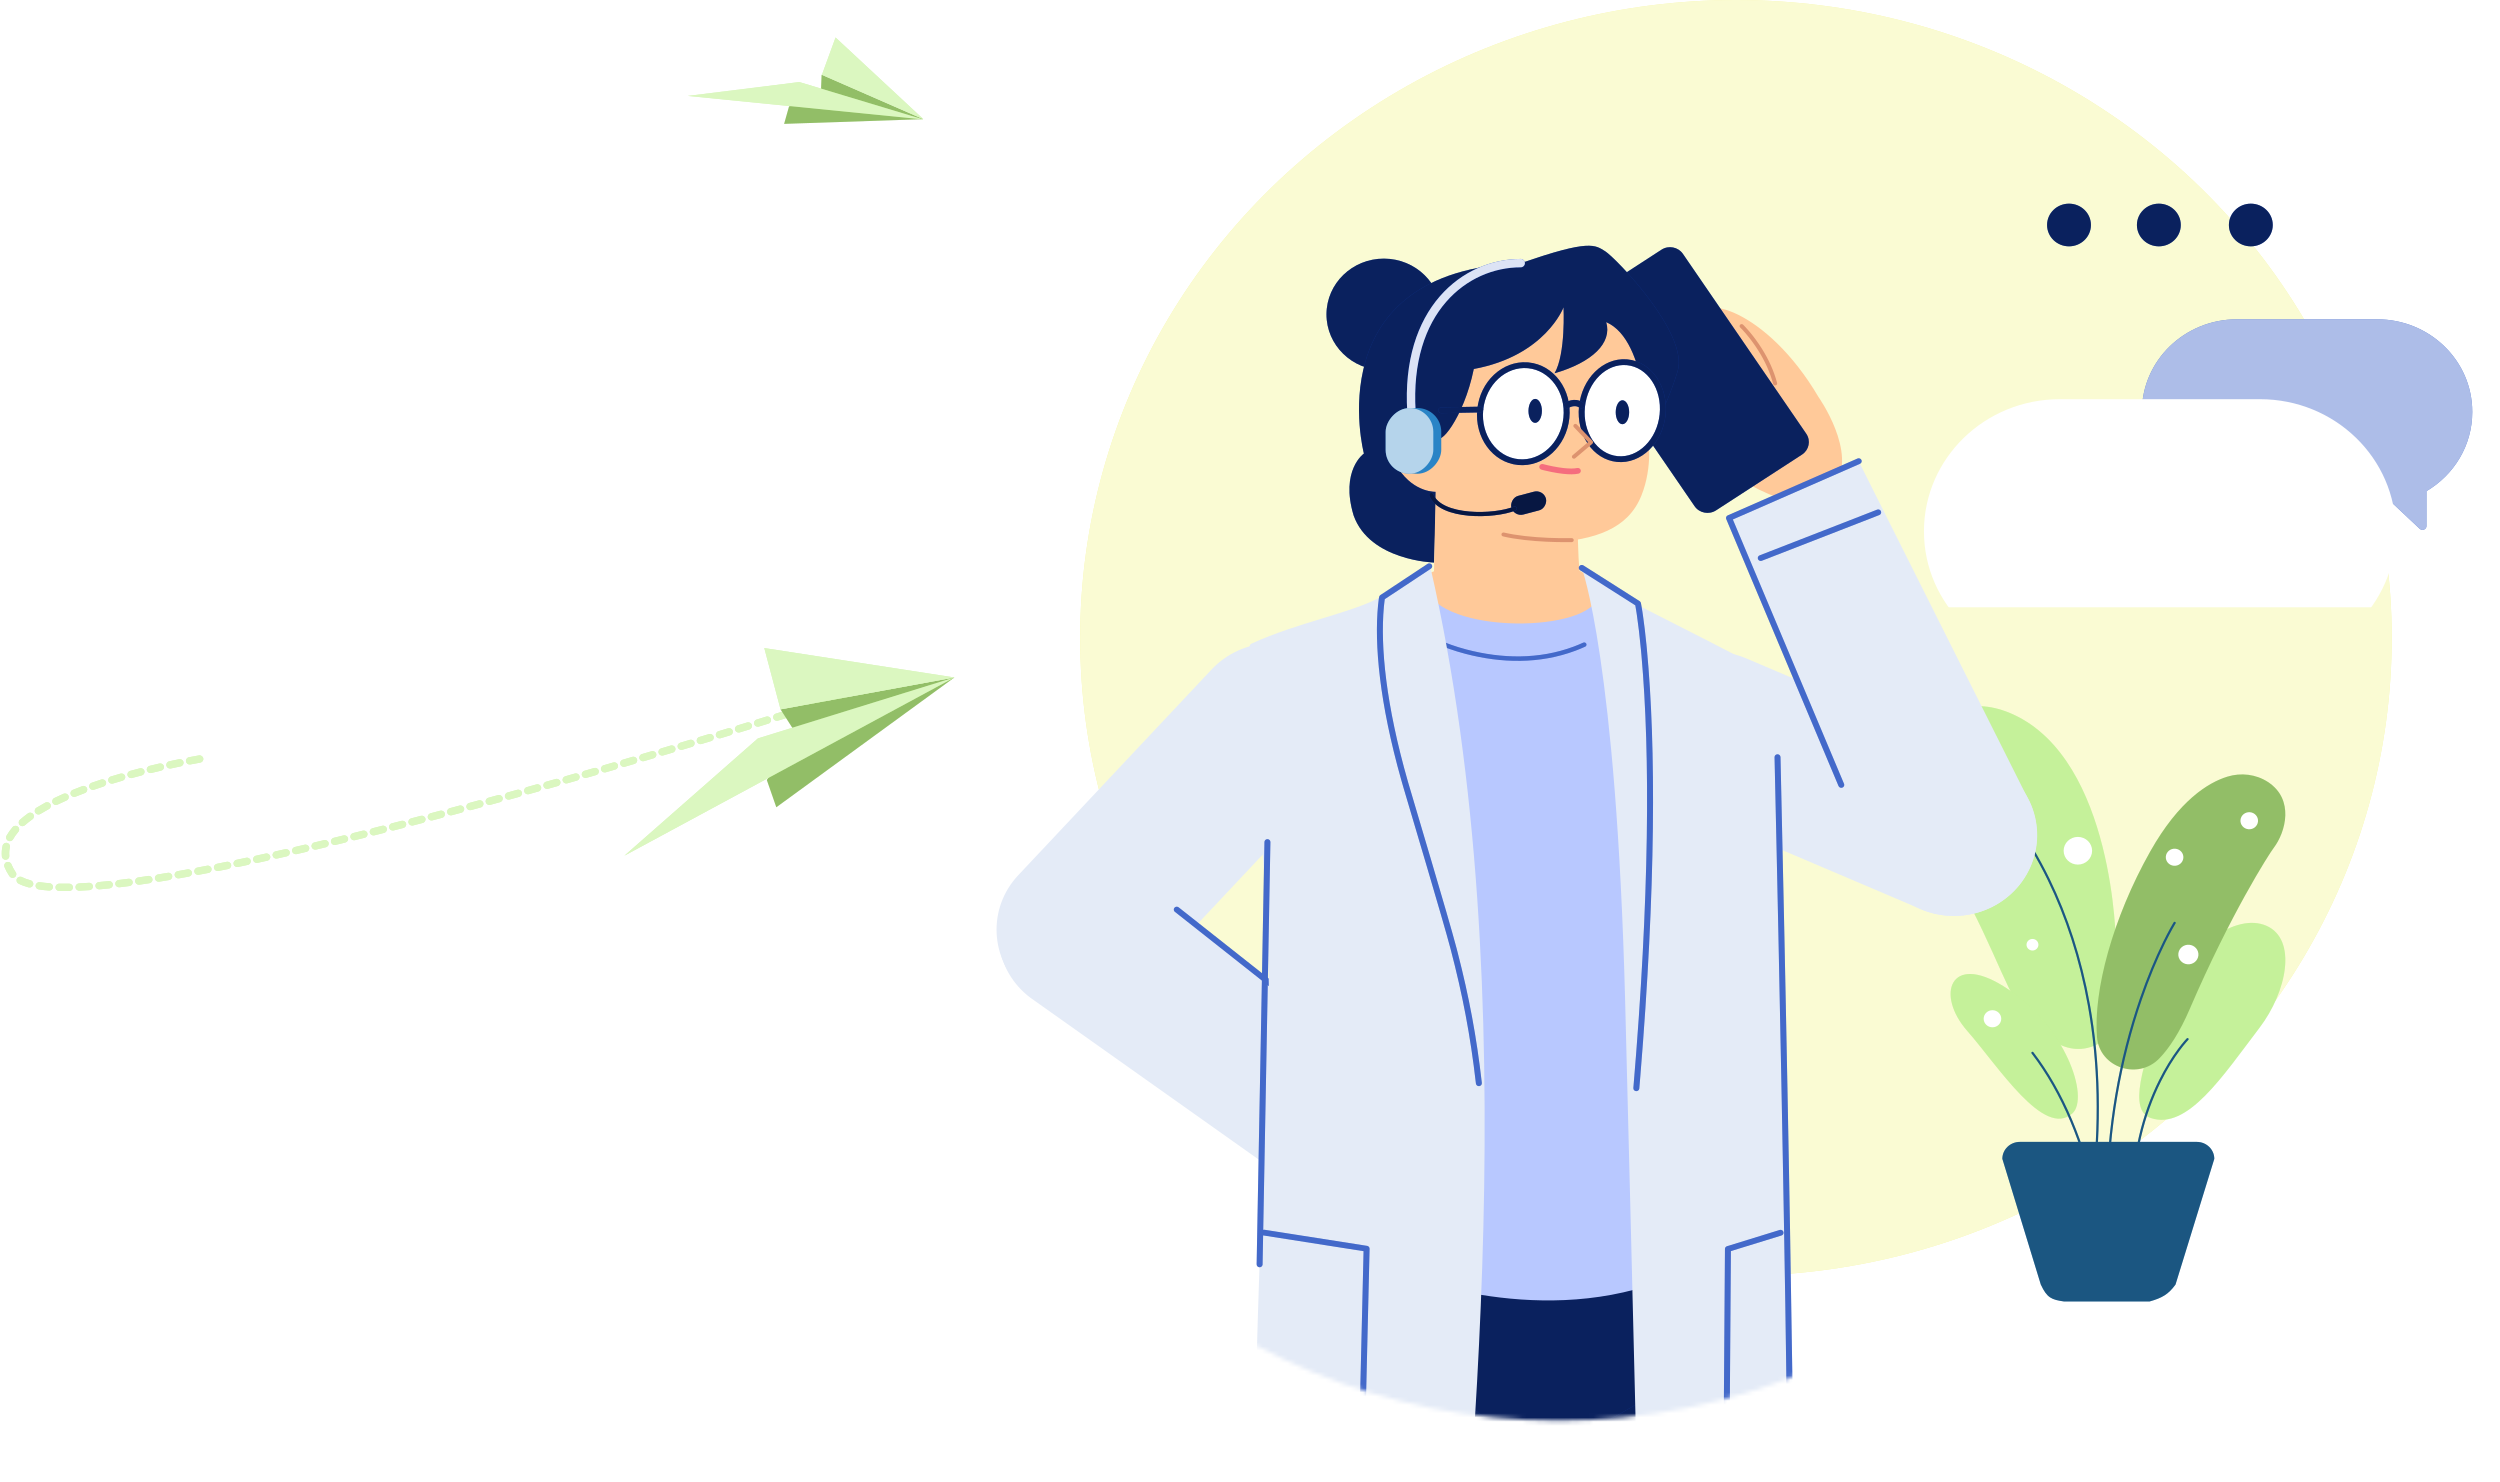 <svg width="597" height="354" viewBox="0 0 597 354" fill="none" xmlns="http://www.w3.org/2000/svg">
<ellipse rx="156.605" ry="152.336" transform="matrix(-1 0 0 1 414.543 152.336)" fill="#F1F380"/>
<ellipse rx="156.605" ry="152.336" transform="matrix(-1 0 0 1 414.543 152.336)" fill="white" fill-opacity="0.65"/>
<path fill-rule="evenodd" clip-rule="evenodd" d="M480.8 170.623C461.273 161.638 449.635 185.201 459.456 198.321C471.44 214.331 477.579 232.753 480.998 238.303C483.881 242.986 491.781 254.4 501.294 249.139C510.048 244.297 505.277 225.293 505.277 225.293C505.277 225.293 504.89 181.706 480.8 170.623Z" fill="#B7EE81"/>
<path fill-rule="evenodd" clip-rule="evenodd" d="M480.8 170.623C461.273 161.638 449.635 185.201 459.456 198.321C471.44 214.331 477.579 232.753 480.998 238.303C483.881 242.986 491.781 254.4 501.294 249.139C510.048 244.297 505.277 225.293 505.277 225.293C505.277 225.293 504.89 181.706 480.8 170.623Z" fill="white" fill-opacity="0.2"/>
<path fill-rule="evenodd" clip-rule="evenodd" d="M469.743 246.142C477.251 254.701 488.087 271.919 494.875 265.889C498.989 262.234 493.489 244.927 478.434 235.51C465.628 227.5 462.234 237.582 469.743 246.142Z" fill="#B7EE81"/>
<path fill-rule="evenodd" clip-rule="evenodd" d="M469.743 246.142C477.251 254.701 488.087 271.919 494.875 265.889C498.989 262.234 493.489 244.927 478.434 235.51C465.628 227.5 462.234 237.582 469.743 246.142Z" fill="white" fill-opacity="0.2"/>
<path fill-rule="evenodd" clip-rule="evenodd" d="M539.535 245.48C546.174 236.768 548.597 224.265 541.188 221.059C534.083 217.985 522.315 225.554 516.864 240.119C511.414 254.685 508.269 265.157 513.601 266.978C522.349 269.966 530.767 256.987 539.535 245.48Z" fill="#B7EE81"/>
<path fill-rule="evenodd" clip-rule="evenodd" d="M539.535 245.48C546.174 236.768 548.597 224.265 541.188 221.059C534.083 217.985 522.315 225.554 516.864 240.119C511.414 254.685 508.269 265.157 513.601 266.978C522.349 269.966 530.767 256.987 539.535 245.48Z" fill="white" fill-opacity="0.2"/>
<path fill-rule="evenodd" clip-rule="evenodd" d="M541.593 186.744C538.738 184.875 535.145 184.448 531.868 185.47C527.294 186.895 520.352 191.138 513.482 203.318C504.513 219.219 499.844 236.652 500.767 247.695C501.37 254.916 510.516 258.029 515.633 252.764C517.983 250.346 520.469 246.618 522.901 240.963C532.691 218.207 541.844 203.946 542.935 202.514C545.848 198.694 547.93 190.892 541.593 186.744Z" fill="#B7EE81"/>
<path fill-rule="evenodd" clip-rule="evenodd" d="M541.593 186.744C538.738 184.875 535.145 184.448 531.868 185.47C527.294 186.895 520.352 191.138 513.482 203.318C504.513 219.219 499.844 236.652 500.767 247.695C501.37 254.916 510.516 258.029 515.633 252.764C517.983 250.346 520.469 246.618 522.901 240.963C532.691 218.207 541.844 203.946 542.935 202.514C545.848 198.694 547.93 190.892 541.593 186.744Z" fill="black" fill-opacity="0.2"/>
<path d="M522.563 247.966C522.459 247.869 522.293 247.873 522.194 247.975L522.102 248.072L522.041 248.137C521.92 248.269 521.779 248.427 521.62 248.611C521.169 249.134 520.667 249.76 520.126 250.489C518.583 252.566 517.041 255.046 515.603 257.925C511.495 266.143 509.031 275.906 509.031 287.18C509.031 287.321 509.148 287.434 509.292 287.434C509.437 287.434 509.553 287.321 509.553 287.18C509.553 275.986 511.998 266.298 516.072 258.147C517.497 255.296 519.024 252.841 520.549 250.786C521.051 250.11 521.519 249.524 521.942 249.029L522.02 248.937C522.158 248.777 522.282 248.638 522.39 248.519L522.488 248.414L522.572 248.325C522.671 248.224 522.667 248.063 522.563 247.966Z" fill="#2A84C6"/>
<path d="M522.563 247.966C522.459 247.869 522.293 247.873 522.194 247.975L522.102 248.072L522.041 248.137C521.92 248.269 521.779 248.427 521.62 248.611C521.169 249.134 520.667 249.76 520.126 250.489C518.583 252.566 517.041 255.046 515.603 257.925C511.495 266.143 509.031 275.906 509.031 287.18C509.031 287.321 509.148 287.434 509.292 287.434C509.437 287.434 509.553 287.321 509.553 287.18C509.553 275.986 511.998 266.298 516.072 258.147C517.497 255.296 519.024 252.841 520.549 250.786C521.051 250.11 521.519 249.524 521.942 249.029L522.02 248.937C522.158 248.777 522.282 248.638 522.39 248.519L522.488 248.414L522.572 248.325C522.671 248.224 522.667 248.063 522.563 247.966Z" fill="black" fill-opacity="0.35"/>
<path d="M485.564 251.27C485.478 251.158 485.314 251.135 485.199 251.218C485.083 251.302 485.06 251.461 485.146 251.574C486.935 253.904 488.585 256.409 490.103 259.064C493.309 264.675 495.788 270.688 497.627 276.702C498.271 278.806 498.789 280.76 499.192 282.514L499.247 282.755C499.346 283.191 499.432 283.59 499.505 283.948L499.57 284.275C499.587 284.362 499.602 284.441 499.616 284.514L499.652 284.711C499.676 284.85 499.811 284.943 499.953 284.92C500.095 284.896 500.191 284.765 500.167 284.627L500.119 284.366C500.108 284.308 500.096 284.246 500.083 284.18L500.056 284.043C499.961 283.57 499.844 283.021 499.702 282.403C499.296 280.639 498.775 278.673 498.127 276.557C496.278 270.51 493.786 264.463 490.559 258.818C489.03 256.143 487.367 253.619 485.564 251.27Z" fill="#2A84C6"/>
<path d="M485.564 251.27C485.478 251.158 485.314 251.135 485.199 251.218C485.083 251.302 485.06 251.461 485.146 251.574C486.935 253.904 488.585 256.409 490.103 259.064C493.309 264.675 495.788 270.688 497.627 276.702C498.271 278.806 498.789 280.76 499.192 282.514L499.247 282.755C499.346 283.191 499.432 283.59 499.505 283.948L499.57 284.275C499.587 284.362 499.602 284.441 499.616 284.514L499.652 284.711C499.676 284.85 499.811 284.943 499.953 284.92C500.095 284.896 500.191 284.765 500.167 284.627L500.119 284.366C500.108 284.308 500.096 284.246 500.083 284.18L500.056 284.043C499.961 283.57 499.844 283.021 499.702 282.403C499.296 280.639 498.775 278.673 498.127 276.557C496.278 270.51 493.786 264.463 490.559 258.818C489.03 256.143 487.367 253.619 485.564 251.27Z" fill="black" fill-opacity="0.35"/>
<path d="M477.353 191.905C477.249 192.002 477.246 192.162 477.345 192.264L477.41 192.33C477.464 192.387 477.528 192.456 477.603 192.536L477.768 192.718C477.921 192.887 478.089 193.077 478.271 193.287L478.34 193.367C479.136 194.294 480.023 195.408 480.98 196.71C483.715 200.435 486.451 204.92 489.005 210.169C493.256 218.907 496.567 228.871 498.573 240.071C501.008 253.669 501.412 268.521 499.418 284.639C499.401 284.779 499.503 284.905 499.646 284.922C499.789 284.938 499.919 284.839 499.937 284.7C501.936 268.533 501.531 253.63 499.087 239.984C497.073 228.738 493.748 218.73 489.477 209.952C486.909 204.674 484.157 200.164 481.405 196.415L481.192 196.126C480.308 194.936 479.485 193.908 478.74 193.041L478.535 192.804C478.379 192.626 478.235 192.464 478.102 192.318L477.991 192.197C477.928 192.128 477.871 192.068 477.821 192.015L477.722 191.912C477.623 191.811 477.457 191.808 477.353 191.905Z" fill="#2A84C6"/>
<path d="M477.353 191.905C477.249 192.002 477.246 192.162 477.345 192.264L477.41 192.33C477.464 192.387 477.528 192.456 477.603 192.536L477.768 192.718C477.921 192.887 478.089 193.077 478.271 193.287L478.34 193.367C479.136 194.294 480.023 195.408 480.98 196.71C483.715 200.435 486.451 204.92 489.005 210.169C493.256 218.907 496.567 228.871 498.573 240.071C501.008 253.669 501.412 268.521 499.418 284.639C499.401 284.779 499.503 284.905 499.646 284.922C499.789 284.938 499.919 284.839 499.937 284.7C501.936 268.533 501.531 253.63 499.087 239.984C497.073 228.738 493.748 218.73 489.477 209.952C486.909 204.674 484.157 200.164 481.405 196.415L481.192 196.126C480.308 194.936 479.485 193.908 478.74 193.041L478.535 192.804C478.379 192.626 478.235 192.464 478.102 192.318L477.991 192.197C477.928 192.128 477.871 192.068 477.821 192.015L477.722 191.912C477.623 191.811 477.457 191.808 477.353 191.905Z" fill="black" fill-opacity="0.35"/>
<path d="M519.438 220.164C519.314 220.092 519.154 220.13 519.079 220.25L519.031 220.328C518.993 220.392 518.947 220.468 518.895 220.556L518.779 220.754C518.658 220.961 518.525 221.195 518.379 221.455L518.245 221.697C517.749 222.595 517.205 223.635 516.624 224.813L516.545 224.975C514.649 228.839 512.754 233.358 510.985 238.493C506.032 252.877 503.018 269.204 502.905 287.178C502.904 287.319 503.02 287.433 503.165 287.434C503.309 287.435 503.426 287.322 503.427 287.181C503.54 269.263 506.544 252.989 511.48 238.655C513.242 233.539 515.129 229.039 517.016 225.194L517.174 224.874C517.748 223.716 518.284 222.695 518.772 221.817L518.838 221.698C518.998 221.411 519.143 221.157 519.272 220.937L519.432 220.666L519.525 220.513C519.6 220.393 519.561 220.237 519.438 220.164Z" fill="#2A84C6"/>
<path d="M519.438 220.164C519.314 220.092 519.154 220.13 519.079 220.25L519.031 220.328C518.993 220.392 518.947 220.468 518.895 220.556L518.779 220.754C518.658 220.961 518.525 221.195 518.379 221.455L518.245 221.697C517.749 222.595 517.205 223.635 516.624 224.813L516.545 224.975C514.649 228.839 512.754 233.358 510.985 238.493C506.032 252.877 503.018 269.204 502.905 287.178C502.904 287.319 503.02 287.433 503.165 287.434C503.309 287.435 503.426 287.322 503.427 287.181C503.54 269.263 506.544 252.989 511.48 238.655C513.242 233.539 515.129 229.039 517.016 225.194L517.174 224.874C517.748 223.716 518.284 222.695 518.772 221.817L518.838 221.698C518.998 221.411 519.143 221.157 519.272 220.937L519.432 220.666L519.525 220.513C519.6 220.393 519.561 220.237 519.438 220.164Z" fill="black" fill-opacity="0.35"/>
<path fill-rule="evenodd" clip-rule="evenodd" d="M535.027 195.821C534.931 196.944 535.788 197.932 536.943 198.026C538.098 198.12 539.113 197.286 539.21 196.162C539.307 195.038 538.449 194.051 537.294 193.957C536.139 193.863 535.124 194.697 535.027 195.821Z" fill="white"/>
<path fill-rule="evenodd" clip-rule="evenodd" d="M517.2 204.538C517.103 205.661 517.961 206.648 519.116 206.743C520.272 206.837 521.286 206.002 521.383 204.879C521.48 203.755 520.622 202.768 519.467 202.674C518.312 202.58 517.297 203.414 517.2 204.538Z" fill="white"/>
<path fill-rule="evenodd" clip-rule="evenodd" d="M520.188 227.746C520.077 229.033 521.06 230.163 522.382 230.271C523.705 230.379 524.867 229.423 524.978 228.137C525.089 226.85 524.107 225.719 522.784 225.611C521.461 225.503 520.299 226.459 520.188 227.746Z" fill="white"/>
<path fill-rule="evenodd" clip-rule="evenodd" d="M465.433 193.061C465.433 194.887 466.955 196.368 468.832 196.368C470.71 196.368 472.231 194.887 472.231 193.061C472.231 191.235 470.71 189.755 468.832 189.755C466.955 189.755 465.433 191.235 465.433 193.061Z" fill="white"/>
<path fill-rule="evenodd" clip-rule="evenodd" d="M492.797 203.159C492.797 204.985 494.318 206.465 496.196 206.465C498.073 206.465 499.595 204.985 499.595 203.159C499.595 201.333 498.073 199.853 496.196 199.853C494.318 199.853 492.797 201.333 492.797 203.159Z" fill="white"/>
<path fill-rule="evenodd" clip-rule="evenodd" d="M483.934 225.603C483.934 226.366 484.571 226.985 485.355 226.985C486.14 226.985 486.776 226.366 486.776 225.603C486.776 224.839 486.14 224.221 485.355 224.221C484.571 224.221 483.934 224.839 483.934 225.603Z" fill="white"/>
<path fill-rule="evenodd" clip-rule="evenodd" d="M473.699 243.277C473.699 244.405 474.639 245.319 475.798 245.319C476.957 245.319 477.896 244.405 477.896 243.277C477.896 242.15 476.957 241.236 475.798 241.236C474.639 241.236 473.699 242.15 473.699 243.277Z" fill="white"/>
<path fill-rule="evenodd" clip-rule="evenodd" d="M492.88 310.793H513.326C516.318 309.942 517.809 309.098 519.514 306.749L528.777 276.729C528.777 274.504 526.906 272.685 524.619 272.685H482.317C480.03 272.685 478.159 274.504 478.159 276.729L487.341 306.749C488.832 309.942 489.898 310.363 492.88 310.793Z" fill="#2A84C6"/>
<path fill-rule="evenodd" clip-rule="evenodd" d="M492.88 310.793H513.326C516.318 309.942 517.809 309.098 519.514 306.749L528.777 276.729C528.777 274.504 526.906 272.685 524.619 272.685H482.317C480.03 272.685 478.159 274.504 478.159 276.729L487.341 306.749C488.832 309.942 489.898 310.363 492.88 310.793Z" fill="black" fill-opacity="0.35"/>
<mask id="mask0_413_3058" style="mask-type:alpha" maskUnits="userSpaceOnUse" x="221" y="46" width="302" height="294">
<ellipse rx="150.374" ry="146.275" transform="matrix(-1 0 0 1 372.16 192.959)" fill="#C4C4C4"/>
</mask>
<g mask="url(#mask0_413_3058)">
<path fill-rule="evenodd" clip-rule="evenodd" d="M484.812 207.16C489.206 197.399 484.633 186.021 474.597 181.748L417.124 157.271C407.088 152.997 395.393 157.445 390.999 167.207C386.606 176.968 391.18 188.345 401.214 192.619L458.69 217.095C468.723 221.369 480.419 216.92 484.812 207.16Z" fill="#E4EBF7"/>
<path fill-rule="evenodd" clip-rule="evenodd" d="M244.428 236.24C236.342 229.05 235.781 216.846 243.173 208.983L289.352 159.849C296.744 151.986 309.29 151.439 317.375 158.629C325.458 165.818 326.02 178.022 318.63 185.886L272.449 235.019C265.057 242.884 252.513 243.43 244.428 236.24Z" fill="#E4EBF7"/>
<path fill-rule="evenodd" clip-rule="evenodd" d="M327.996 297.311C327.996 297.311 320.823 282.747 327.535 275.816C333.611 269.538 340.781 274.679 340.781 274.679C340.781 274.679 348.74 278.693 355.154 286.111C359.381 290.999 366.449 301.088 364.108 303.595C361.059 306.862 353.742 294.993 350.888 296.605C347.958 298.261 349.282 300.822 350.324 307.611C350.976 311.854 353.334 315.786 353.18 319.487C352.881 326.717 336.882 320.031 327.996 297.311Z" fill="#FFC999"/>
<path d="M343.793 301.568C343.513 301.539 343.262 301.736 343.232 302.009L343.222 302.127C343.218 302.177 343.213 302.239 343.209 302.312C343.118 303.903 343.266 306.045 343.844 308.575C344.711 312.371 346.39 316.227 349.07 319.977C349.231 320.202 349.548 320.257 349.779 320.101C350.01 319.945 350.067 319.636 349.907 319.411C347.305 315.771 345.678 312.034 344.838 308.36C344.315 306.067 344.158 304.115 344.214 302.638L344.227 302.367C344.234 302.239 344.241 302.153 344.246 302.114C344.275 301.841 344.073 301.597 343.793 301.568Z" fill="#DD936F"/>
<path d="M337.738 301.582L337.655 301.583C337.375 301.61 337.17 301.852 337.197 302.124C337.537 305.538 338.554 308.87 340.036 312.019C340.682 313.392 341.375 314.639 342.068 315.736L342.351 316.176C342.443 316.315 342.531 316.447 342.616 316.571L342.872 316.937C342.929 317.016 342.973 317.076 343.003 317.115C343.171 317.334 343.49 317.381 343.716 317.218C343.942 317.055 343.989 316.744 343.822 316.524L343.583 316.193C343.388 315.915 343.171 315.589 342.936 315.217C342.263 314.153 341.59 312.941 340.962 311.606C339.524 308.552 338.539 305.323 338.211 302.029C338.187 301.784 337.983 301.598 337.738 301.582Z" fill="#DD936F"/>
<path d="M332.376 298.693C332.123 298.691 331.911 298.869 331.87 299.104L331.863 299.185C331.86 299.859 332 301.076 332.416 302.792C333.099 305.604 334.329 308.822 336.242 312.399C336.372 312.642 336.68 312.736 336.929 312.61C337.179 312.484 337.276 312.185 337.146 311.942C335.272 308.437 334.071 305.296 333.408 302.564C333.176 301.608 333.027 300.772 332.946 300.06L332.904 299.636C332.891 299.474 332.884 299.346 332.882 299.254L332.882 299.191L332.876 299.112C332.838 298.876 332.629 298.695 332.376 298.693Z" fill="#DD936F"/>
<path fill-rule="evenodd" clip-rule="evenodd" d="M341.707 265.179L320.864 291.278L246.038 238.246C237.387 231.709 235.823 219.588 242.541 211.173C249.263 202.758 261.723 201.236 270.373 207.771L341.707 265.179Z" fill="#E4EBF7"/>
<path d="M281.459 216.671C281.154 216.43 280.706 216.475 280.458 216.771C280.233 217.041 280.251 217.426 280.485 217.675L280.562 217.745L341.114 265.588L320.698 291.154C320.479 291.428 320.505 291.812 320.745 292.056L320.823 292.125C321.106 292.338 321.501 292.312 321.751 292.079L321.822 292.003L342.665 265.903C342.88 265.633 342.858 265.255 342.627 265.011L342.551 264.941L281.459 216.671Z" fill="#1443BD"/>
<path d="M281.459 216.671C281.154 216.43 280.706 216.475 280.458 216.771C280.233 217.041 280.251 217.426 280.485 217.675L280.562 217.745L341.114 265.588L320.698 291.154C320.479 291.428 320.505 291.812 320.745 292.056L320.823 292.125C321.106 292.338 321.501 292.312 321.751 292.079L321.822 292.003L342.665 265.903C342.88 265.633 342.858 265.255 342.627 265.011L342.551 264.941L281.459 216.671Z" fill="white" fill-opacity="0.2"/>
<path d="M329.249 258.109C328.967 257.896 328.572 257.922 328.321 258.155L328.251 258.231L310.552 280.393C310.31 280.695 310.367 281.13 310.677 281.364C310.959 281.577 311.354 281.551 311.605 281.318L311.675 281.242L329.374 259.081C329.615 258.779 329.559 258.344 329.249 258.109Z" fill="#1443BD"/>
<path d="M329.249 258.109C328.967 257.896 328.572 257.922 328.321 258.155L328.251 258.231L310.552 280.393C310.31 280.695 310.367 281.13 310.677 281.364C310.959 281.577 311.354 281.551 311.605 281.318L311.675 281.242L329.374 259.081C329.615 258.779 329.559 258.344 329.249 258.109Z" fill="white" fill-opacity="0.2"/>
<path fill-rule="evenodd" clip-rule="evenodd" d="M434.255 94.803C434.255 94.803 443.671 108.102 438.154 115.967C433.156 123.09 425.251 119.096 425.251 119.096C425.251 119.096 416.746 116.338 409.221 109.982C404.264 105.794 395.667 96.9 397.577 94.07C400.066 90.38 409.194 100.996 411.756 98.969C414.385 96.89 412.665 94.562 410.549 88.013C409.225 83.921 406.267 80.394 405.824 76.717C404.962 69.528 421.838 73.709 434.255 94.803Z" fill="#FFC999"/>
<path d="M409.773 75.637C409.596 75.458 409.303 75.452 409.118 75.624C408.933 75.796 408.927 76.081 409.104 76.261C409.247 76.406 409.389 76.553 409.529 76.7C412.833 80.174 415.032 83.893 416.339 87.61C416.795 88.908 417.108 90.112 417.302 91.19C417.353 91.471 417.392 91.729 417.423 91.96L417.468 92.358C417.475 92.432 417.479 92.486 417.48 92.518C417.493 92.767 417.711 92.958 417.966 92.946C418.222 92.933 418.419 92.722 418.406 92.473L418.391 92.281L418.371 92.085C418.337 91.781 418.286 91.429 418.214 91.034C418.012 89.911 417.688 88.662 417.216 87.318C415.869 83.487 413.604 79.658 410.209 76.088C410.065 75.937 409.92 75.787 409.773 75.637Z" fill="#1443BD"/>
<path d="M409.773 75.637C409.596 75.458 409.303 75.452 409.118 75.624C408.933 75.796 408.927 76.081 409.104 76.261C409.247 76.406 409.389 76.553 409.529 76.7C412.833 80.174 415.032 83.893 416.339 87.61C416.795 88.908 417.108 90.112 417.302 91.19C417.353 91.471 417.392 91.729 417.423 91.96L417.468 92.358C417.475 92.432 417.479 92.486 417.48 92.518C417.493 92.767 417.711 92.958 417.966 92.946C418.222 92.933 418.419 92.722 418.406 92.473L418.391 92.281L418.371 92.085C418.337 91.781 418.286 91.429 418.214 91.034C418.012 89.911 417.688 88.662 417.216 87.318C415.869 83.487 413.604 79.658 410.209 76.088C410.065 75.937 409.92 75.787 409.773 75.637Z" fill="white" fill-opacity="0.2"/>
<path d="M416.243 77.53C416.051 77.347 415.743 77.35 415.554 77.536C415.366 77.723 415.369 78.022 415.561 78.206L415.765 78.41C415.812 78.457 415.864 78.512 415.923 78.573L416.292 78.968C416.484 79.179 416.688 79.409 416.901 79.657C417.916 80.842 418.932 82.2 419.879 83.708C421.46 86.223 422.689 88.898 423.43 91.686C423.497 91.939 423.762 92.091 424.023 92.025C424.283 91.96 424.439 91.702 424.372 91.449C423.606 88.564 422.338 85.805 420.71 83.214C419.736 81.665 418.692 80.27 417.648 79.051C417.355 78.709 417.079 78.401 416.823 78.127L416.468 77.754C416.418 77.703 416.374 77.659 416.336 77.622L416.243 77.53Z" fill="#DD936F"/>
<path fill-rule="evenodd" clip-rule="evenodd" d="M413.09 124.141L444.07 110.569L484.664 191.508C489.162 201.225 484.712 212.648 474.725 217.023C464.736 221.398 452.993 217.07 448.494 207.353L413.09 124.141Z" fill="#E4EBF7"/>
<path d="M444.512 109.842C444.364 109.522 443.998 109.365 443.662 109.462L443.571 109.495L412.592 123.067C412.274 123.206 412.111 123.545 412.193 123.865L412.225 123.96L439.039 187.702C439.188 188.055 439.604 188.225 439.968 188.08C440.301 187.947 440.475 187.597 440.387 187.267L440.357 187.177L413.803 124.054L444.156 110.757C444.484 110.613 444.646 110.257 444.546 109.93L444.512 109.842Z" fill="#1443BD"/>
<path d="M444.512 109.842C444.364 109.522 443.998 109.365 443.662 109.462L443.571 109.495L412.592 123.067C412.274 123.206 412.111 123.545 412.193 123.865L412.225 123.96L439.039 187.702C439.188 188.055 439.604 188.225 439.968 188.08C440.301 187.947 440.475 187.597 440.387 187.267L440.357 187.177L413.803 124.054L444.156 110.757C444.484 110.613 444.646 110.257 444.546 109.93L444.512 109.842Z" fill="white" fill-opacity="0.2"/>
<path d="M449.174 122.092C449.04 121.766 448.681 121.594 448.341 121.677L448.249 121.706L420.201 132.62C419.837 132.762 419.659 133.165 419.805 133.52C419.939 133.845 420.298 134.017 420.638 133.934L420.73 133.905L448.778 122.991C449.143 122.849 449.32 122.446 449.174 122.092Z" fill="#1443BD"/>
<path d="M449.174 122.092C449.04 121.766 448.681 121.594 448.341 121.677L448.249 121.706L420.201 132.62C419.837 132.762 419.659 133.165 419.805 133.52C419.939 133.845 420.298 134.017 420.638 133.934L420.73 133.905L448.778 122.991C449.143 122.849 449.32 122.446 449.174 122.092Z" fill="white" fill-opacity="0.2"/>
<path fill-rule="evenodd" clip-rule="evenodd" d="M409.793 121.874L430.309 108.561C432.007 107.459 432.467 105.228 431.334 103.575L401.882 60.626C400.75 58.974 398.453 58.528 396.756 59.63L376.239 72.942C374.541 74.044 374.081 76.276 375.214 77.928L404.665 120.877C405.798 122.53 408.095 122.976 409.793 121.874Z" fill="#1443BD"/>
<path fill-rule="evenodd" clip-rule="evenodd" d="M409.793 121.874L430.309 108.561C432.007 107.459 432.467 105.228 431.334 103.575L401.882 60.626C400.75 58.974 398.453 58.528 396.756 59.63L376.239 72.942C374.541 74.044 374.081 76.276 375.214 77.928L404.665 120.877C405.798 122.53 408.095 122.976 409.793 121.874Z" fill="black" fill-opacity="0.5"/>
<path fill-rule="evenodd" clip-rule="evenodd" d="M357.082 411.033L370.299 335.497C372.826 319.842 360.565 305.619 344.279 305.311C330.181 305.044 318.27 315.42 316.995 329.079L309.834 405.838C309.834 405.838 306.561 427.595 330.157 429.98C353.106 432.3 357.082 411.033 357.082 411.033Z" fill="#1443BD"/>
<path fill-rule="evenodd" clip-rule="evenodd" d="M357.082 411.033L370.299 335.497C372.826 319.842 360.565 305.619 344.279 305.311C330.181 305.044 318.27 315.42 316.995 329.079L309.834 405.838C309.834 405.838 306.561 427.595 330.157 429.98C353.106 432.3 357.082 411.033 357.082 411.033Z" fill="black" fill-opacity="0.5"/>
<path fill-rule="evenodd" clip-rule="evenodd" d="M376.519 406.699L366.967 330.643C365.2 314.889 378.134 301.243 394.419 301.68C408.513 302.058 419.909 312.969 420.523 326.671L423.965 403.67C423.965 403.67 426.184 425.553 402.498 426.857C379.462 428.125 376.519 406.699 376.519 406.699Z" fill="#1443BD"/>
<path fill-rule="evenodd" clip-rule="evenodd" d="M376.519 406.699L366.967 330.643C365.2 314.889 378.134 301.243 394.419 301.68C408.513 302.058 419.909 312.969 420.523 326.671L423.965 403.67C423.965 403.67 426.184 425.553 402.498 426.857C379.462 428.125 376.519 406.699 376.519 406.699Z" fill="black" fill-opacity="0.5"/>
<path fill-rule="evenodd" clip-rule="evenodd" d="M363.005 344.883L321.784 313.752C318.92 311.59 317.455 308.11 317.936 304.614L323.44 264.543L420.692 267.566L420.503 309.023C420.493 311.601 419.447 314.062 417.597 315.909C411.927 321.572 397.76 332.784 373.242 344.71C369.914 346.328 365.853 347.211 363.005 344.883Z" fill="#1443BD"/>
<path fill-rule="evenodd" clip-rule="evenodd" d="M363.005 344.883L321.784 313.752C318.92 311.59 317.455 308.11 317.936 304.614L323.44 264.543L420.692 267.566L420.503 309.023C420.493 311.601 419.447 314.062 417.597 315.909C411.927 321.572 397.76 332.784 373.242 344.71C369.914 346.328 365.853 347.211 363.005 344.883Z" fill="black" fill-opacity="0.5"/>
<path d="M325.638 276.081C325.337 276.07 325.084 276.299 325.072 276.592C325.063 276.856 325.252 277.082 325.51 277.132L325.598 277.142L413.689 280.28C413.991 280.291 414.244 280.062 414.255 279.769C414.265 279.505 414.075 279.28 413.818 279.229L413.729 279.219L325.638 276.081Z" fill="#1443BD"/>
<path d="M325.638 276.081C325.337 276.07 325.084 276.299 325.072 276.592C325.063 276.856 325.252 277.082 325.51 277.132L325.598 277.142L413.689 280.28C413.991 280.291 414.244 280.062 414.255 279.769C414.265 279.505 414.075 279.28 413.818 279.229L413.729 279.219L325.638 276.081Z" fill="black" fill-opacity="0.5"/>
<path d="M376.531 266.193C376.26 266.183 376.028 266.368 375.976 266.618L375.966 266.704L375.526 278.389C375.515 278.682 375.75 278.928 376.051 278.939C376.322 278.948 376.554 278.764 376.606 278.513L376.617 278.428L377.056 266.743C377.067 266.45 376.832 266.203 376.531 266.193Z" fill="#1443BD"/>
<path d="M376.531 266.193C376.26 266.183 376.028 266.368 375.976 266.618L375.966 266.704L375.526 278.389C375.515 278.682 375.75 278.928 376.051 278.939C376.322 278.948 376.554 278.764 376.606 278.513L376.617 278.428L377.056 266.743C377.067 266.45 376.832 266.203 376.531 266.193Z" fill="black" fill-opacity="0.5"/>
<path fill-rule="evenodd" clip-rule="evenodd" d="M340.619 94.758C340.619 94.758 337.355 66.109 374.273 68.33C394.829 70.922 393.551 104.223 393.551 104.223C393.551 104.223 394.824 111.249 391.949 118.387C388.731 126.381 380.802 128.902 370.423 129.575C351.194 128.478 343.683 118.009 343.683 118.009C343.683 118.009 330.407 118.673 331.907 102.48C333.403 87.46 340.619 94.758 340.619 94.758Z" fill="#FFC999"/>
<path fill-rule="evenodd" clip-rule="evenodd" d="M344.16 75.124C344.136 82.483 337.985 88.43 330.422 88.408C322.855 88.386 316.741 82.401 316.764 75.042C316.788 67.683 322.939 61.736 330.504 61.76C338.069 61.782 344.183 67.765 344.16 75.124Z" fill="#1443BD"/>
<path fill-rule="evenodd" clip-rule="evenodd" d="M344.16 75.124C344.136 82.483 337.985 88.43 330.422 88.408C322.855 88.386 316.741 82.401 316.764 75.042C316.788 67.683 322.939 61.736 330.504 61.76C338.069 61.782 344.183 67.765 344.16 75.124Z" fill="black" fill-opacity="0.5"/>
<path fill-rule="evenodd" clip-rule="evenodd" d="M393.37 105.258C393.37 105.258 397.894 97.684 400.622 88.646C403.35 79.608 385.708 61.464 383.313 59.998C380.916 58.532 379.721 57.069 363.204 62.857C314.218 64.618 325.7 108.305 325.7 108.305C325.7 108.305 319.985 112.303 323.251 123.11C327.114 133.917 342.448 134.339 342.448 134.339L343.035 117.451C343.035 117.451 337.85 117.815 333.969 111.968C330.087 106.12 333.48 99.038 335.882 98.461C338.024 96.909 343.363 97.704 343.345 103.94C343.335 107.08 349.501 100.061 351.943 88.115C369.05 84.956 373.369 73.391 373.369 73.391C373.369 73.391 373.936 84.482 371.222 89.143C380.229 86.543 385.043 81.889 383.559 76.924C393.745 81.33 393.37 105.258 393.37 105.258Z" fill="#1443BD"/>
<path fill-rule="evenodd" clip-rule="evenodd" d="M393.37 105.258C393.37 105.258 397.894 97.684 400.622 88.646C403.35 79.608 385.708 61.464 383.313 59.998C380.916 58.532 379.721 57.069 363.204 62.857C314.218 64.618 325.7 108.305 325.7 108.305C325.7 108.305 319.985 112.303 323.251 123.11C327.114 133.917 342.448 134.339 342.448 134.339L343.035 117.451C343.035 117.451 337.85 117.815 333.969 111.968C330.087 106.12 333.48 99.038 335.882 98.461C338.024 96.909 343.363 97.704 343.345 103.94C343.335 107.08 349.501 100.061 351.943 88.115C369.05 84.956 373.369 73.391 373.369 73.391C373.369 73.391 373.936 84.482 371.222 89.143C380.229 86.543 385.043 81.889 383.559 76.924C393.745 81.33 393.37 105.258 393.37 105.258Z" fill="black" fill-opacity="0.5"/>
<path fill-rule="evenodd" clip-rule="evenodd" d="M342.441 136.418L342.953 111.236L376.705 112.095C376.705 112.095 376.522 129.289 377.168 136.266C399.105 148.087 349.393 156.773 337.948 143.487C334.412 139.383 342.441 136.418 342.441 136.418Z" fill="#FFC999"/>
<path fill-rule="evenodd" clip-rule="evenodd" d="M374.054 99.788C373.4 106.169 368.269 110.896 362.586 110.347C356.907 109.797 352.831 104.18 353.483 97.799C354.136 91.418 359.269 86.69 364.95 87.24C370.63 87.789 374.705 93.408 374.054 99.788Z" fill="white"/>
<path d="M365.02 86.551C371.115 87.141 375.45 93.117 374.762 99.857C374.072 106.599 368.613 111.625 362.516 111.036C356.421 110.446 352.086 104.472 352.775 97.731C353.454 91.09 358.762 86.112 364.748 86.529L365.02 86.551ZM354.191 97.868C353.576 103.888 357.393 109.149 362.657 109.658C367.923 110.168 372.729 105.742 373.346 99.72C373.961 93.7 370.144 88.438 364.88 87.929C359.614 87.42 354.807 91.846 354.191 97.868Z" fill="#1443BD"/>
<path d="M365.02 86.551C371.115 87.141 375.45 93.117 374.762 99.857C374.072 106.599 368.613 111.625 362.516 111.036C356.421 110.446 352.086 104.472 352.775 97.731C353.454 91.09 358.762 86.112 364.748 86.529L365.02 86.551ZM354.191 97.868C353.576 103.888 357.393 109.149 362.657 109.658C367.923 110.168 372.729 105.742 373.346 99.72C373.961 93.7 370.144 88.438 364.88 87.929C359.614 87.42 354.807 91.846 354.191 97.868Z" fill="black" fill-opacity="0.5"/>
<path fill-rule="evenodd" clip-rule="evenodd" d="M397.032 98.999C396.38 105.379 391.54 110.134 386.222 109.621C380.904 109.106 377.121 103.516 377.773 97.135C378.426 90.755 383.265 85.999 388.583 86.514C393.902 87.029 397.685 92.618 397.032 98.999Z" fill="white"/>
<path d="M388.653 85.826C394.401 86.382 398.429 92.335 397.74 99.068C397.052 105.8 391.898 110.865 386.152 110.31C380.406 109.753 376.377 103.8 377.065 97.068C377.744 90.436 382.753 85.423 388.393 85.804L388.653 85.826ZM378.481 97.205C377.865 103.233 381.402 108.459 386.293 108.932C391.183 109.405 395.708 104.959 396.324 98.931C396.941 92.903 393.404 87.677 388.512 87.203C383.623 86.73 379.098 91.176 378.481 97.205Z" fill="#1443BD"/>
<path d="M388.653 85.826C394.401 86.382 398.429 92.335 397.74 99.068C397.052 105.8 391.898 110.865 386.152 110.31C380.406 109.753 376.377 103.8 377.065 97.068C377.744 90.436 382.753 85.423 388.393 85.804L388.653 85.826ZM378.481 97.205C377.865 103.233 381.402 108.459 386.293 108.932C391.183 109.405 395.708 104.959 396.324 98.931C396.941 92.903 393.404 87.677 388.512 87.203C383.623 86.73 379.098 91.176 378.481 97.205Z" fill="black" fill-opacity="0.5"/>
<path d="M376.565 101.377C376.382 101.185 376.074 101.174 375.877 101.351C375.702 101.509 375.673 101.764 375.797 101.953L375.851 102.02L379.237 105.572L375.538 108.708C375.358 108.86 375.321 109.114 375.439 109.306L375.491 109.375C375.648 109.551 375.908 109.586 376.106 109.471L376.178 109.421L380.255 105.965C380.439 105.809 380.473 105.548 380.347 105.355L380.292 105.286L376.565 101.377Z" fill="#DD936F"/>
<path d="M367.606 111.305C367.5 111.673 367.721 112.055 368.099 112.158L368.785 112.333C369.317 112.462 369.895 112.591 370.501 112.712C371.45 112.901 372.377 113.051 373.252 113.148C374.737 113.313 375.986 113.316 376.944 113.112C377.327 113.031 377.571 112.662 377.487 112.288C377.403 111.915 377.023 111.678 376.64 111.76C375.866 111.925 374.756 111.921 373.413 111.773C372.584 111.681 371.697 111.537 370.786 111.356C370.348 111.269 369.924 111.177 369.523 111.083L368.484 110.826C368.106 110.722 367.713 110.937 367.606 111.305Z" fill="#F56D7E"/>
<path fill-rule="evenodd" clip-rule="evenodd" d="M374.22 96.756C374.22 96.756 376.027 95.592 377.626 96.766L374.22 96.756Z" fill="white"/>
<path d="M374.22 96.756C374.22 96.756 376.027 95.592 377.626 96.766" stroke="#1443BD" stroke-width="1.5" stroke-linecap="round" stroke-linejoin="round"/>
<path d="M374.22 96.756C374.22 96.756 376.027 95.592 377.626 96.766" stroke="black" stroke-opacity="0.5" stroke-width="1.5" stroke-linecap="round" stroke-linejoin="round"/>
<path d="M359.146 127.173C358.885 127.111 358.621 127.267 358.558 127.521C358.494 127.775 358.654 128.031 358.916 128.093C360.409 128.447 362.113 128.727 363.99 128.942C367.541 129.348 371.219 129.485 374.32 129.467L375.333 129.455C375.602 129.448 375.814 129.231 375.808 128.97C375.801 128.708 375.578 128.502 375.309 128.508L374.963 128.514C371.771 128.555 367.859 128.431 364.103 128.002C362.264 127.791 360.597 127.517 359.146 127.173Z" fill="#DD936F"/>
<path fill-rule="evenodd" clip-rule="evenodd" d="M368.206 98.124C368.2 99.702 367.479 100.979 366.593 100.978C365.708 100.975 364.995 99.692 365 98.114C365.005 96.536 365.727 95.258 366.612 95.261C367.497 95.263 368.21 96.545 368.206 98.124Z" fill="#1443BD"/>
<path fill-rule="evenodd" clip-rule="evenodd" d="M368.206 98.124C368.2 99.702 367.479 100.979 366.593 100.978C365.708 100.975 364.995 99.692 365 98.114C365.005 96.536 365.727 95.258 366.612 95.261C367.497 95.263 368.21 96.545 368.206 98.124Z" fill="black" fill-opacity="0.5"/>
<path fill-rule="evenodd" clip-rule="evenodd" d="M389.041 98.445C389.035 100.023 388.314 101.301 387.429 101.299C386.543 101.296 385.83 100.013 385.835 98.435C385.84 96.857 386.562 95.579 387.447 95.582C388.332 95.585 389.045 96.867 389.041 98.445Z" fill="#1443BD"/>
<path fill-rule="evenodd" clip-rule="evenodd" d="M389.041 98.445C389.035 100.023 388.314 101.301 387.429 101.299C386.543 101.296 385.83 100.013 385.835 98.435C385.84 96.857 386.562 95.579 387.447 95.582C388.332 95.585 389.045 96.867 389.041 98.445Z" fill="black" fill-opacity="0.5"/>
<path d="M353.47 97.107L344.151 97.275C343.758 97.281 343.446 97.597 343.453 97.979C343.46 98.33 343.733 98.614 344.081 98.654L344.178 98.659L353.496 98.491C353.889 98.484 354.202 98.168 354.194 97.786C354.188 97.436 353.914 97.151 353.566 97.112L353.47 97.107Z" fill="#1443BD"/>
<path d="M353.47 97.107L344.151 97.275C343.758 97.281 343.446 97.597 343.453 97.979C343.46 98.33 343.733 98.614 344.081 98.654L344.178 98.659L353.496 98.491C353.889 98.484 354.202 98.168 354.194 97.786C354.188 97.436 353.914 97.151 353.566 97.112L353.47 97.107Z" fill="black" fill-opacity="0.5"/>
<path fill-rule="evenodd" clip-rule="evenodd" d="M383.204 141.372L381.596 141.336C382.783 150.732 346.351 152.102 340.723 141.196C340.58 140.918 340.468 140.657 340.373 140.408L335.935 140.309L334.047 304.011C334.047 304.011 365.798 317.201 396.255 306.1C409.515 175.402 383.204 141.372 383.204 141.372Z" fill="#B8C8FF"/>
<path d="M378.804 153.715C378.676 153.45 378.35 153.336 378.078 153.461C377.331 153.804 376.574 154.118 375.807 154.405C367.499 157.512 358.606 157.311 350.196 155.1C348.847 154.745 347.631 154.366 346.567 153.986L346.045 153.795L345.594 153.622C345.43 153.556 345.32 153.511 345.266 153.487C344.991 153.368 344.668 153.488 344.546 153.756C344.423 154.024 344.546 154.337 344.822 154.457L345.182 154.605L345.651 154.786C345.819 154.849 345.999 154.915 346.191 154.983C347.284 155.373 348.531 155.762 349.911 156.125C358.525 158.39 367.643 158.596 376.199 155.396C376.991 155.1 377.772 154.775 378.543 154.422C378.816 154.297 378.933 153.98 378.804 153.715Z" fill="#1443BD"/>
<path d="M378.804 153.715C378.676 153.45 378.35 153.336 378.078 153.461C377.331 153.804 376.574 154.118 375.807 154.405C367.499 157.512 358.606 157.311 350.196 155.1C348.847 154.745 347.631 154.366 346.567 153.986L346.045 153.795L345.594 153.622C345.43 153.556 345.32 153.511 345.266 153.487C344.991 153.368 344.668 153.488 344.546 153.756C344.423 154.024 344.546 154.337 344.822 154.457L345.182 154.605L345.651 154.786C345.819 154.849 345.999 154.915 346.191 154.983C347.284 155.373 348.531 155.762 349.911 156.125C358.525 158.39 367.643 158.596 376.199 155.396C376.991 155.1 377.772 154.775 378.543 154.422C378.816 154.297 378.933 153.98 378.804 153.715Z" fill="white" fill-opacity="0.2"/>
<path fill-rule="evenodd" clip-rule="evenodd" d="M377.725 135.601C377.725 135.601 385.996 157.889 388.088 239.192C389.756 303.947 392.417 414.673 392.417 414.673C392.417 414.673 424.184 413.659 426.876 399.633C428.479 391.288 426.99 176.389 420.443 159.607C413.151 155.659 401.618 149.866 390.35 144.115C387.612 142.719 382.834 138.92 381.094 138.02C376.366 135.573 377.725 135.601 377.725 135.601Z" fill="#E4EBF7"/>
<path d="M424.456 180.12C424.096 180.128 423.805 180.395 423.765 180.734L423.761 180.849L424.279 204.175L424.69 223.497C424.917 234.376 425.14 245.46 425.356 256.567L425.743 277.104C425.846 282.743 425.945 288.281 426.038 293.705L426.332 311.418C426.995 353.157 427.247 383.258 426.967 397.508C426.96 397.89 427.272 398.206 427.665 398.214C428.058 398.221 428.382 397.917 428.39 397.535L428.425 395.491C428.679 378.362 428.305 342.611 427.461 293.681L427.21 279.49C427.093 273.078 426.971 266.532 426.843 259.874L426.45 239.919C426.317 233.296 426.181 226.713 426.045 220.211L425.184 180.797C425.175 180.415 424.849 180.112 424.456 180.12Z" fill="#1443BD"/>
<path d="M424.456 180.12C424.096 180.128 423.805 180.395 423.765 180.734L423.761 180.849L424.279 204.175L424.69 223.497C424.917 234.376 425.14 245.46 425.356 256.567L425.743 277.104C425.846 282.743 425.945 288.281 426.038 293.705L426.332 311.418C426.995 353.157 427.247 383.258 426.967 397.508C426.96 397.89 427.272 398.206 427.665 398.214C428.058 398.221 428.382 397.917 428.39 397.535L428.425 395.491C428.679 378.362 428.305 342.611 427.461 293.681L427.21 279.49C427.093 273.078 426.971 266.532 426.843 259.874L426.45 239.919C426.317 233.296 426.181 226.713 426.045 220.211L425.184 180.797C425.175 180.415 424.849 180.112 424.456 180.12Z" fill="white" fill-opacity="0.2"/>
<path fill-rule="evenodd" clip-rule="evenodd" d="M298.739 153.749C310.085 148.547 322.498 146.477 329.683 142.581C334.287 140.085 337.991 136.711 341.607 135.572C364.892 237.111 350.533 359.964 345.938 418.341C318.606 421.625 298.657 392.845 298.657 392.845C298.657 392.845 299.674 312.157 302.647 259.102C305.12 214.973 295.839 155.079 298.739 153.749Z" fill="#E4EBF7"/>
<path d="M341.892 134.831C341.691 134.543 341.307 134.45 340.994 134.596L340.903 134.648L329.636 142.102C329.48 142.205 329.373 142.365 329.338 142.545L329.277 142.906L329.256 143.042C329.198 143.441 329.139 143.917 329.085 144.47C328.158 153.921 329.429 167.851 334.607 186.206L335.121 187.994C336.997 194.399 344.572 219.648 346.388 226.567C349.249 237.464 351.139 247.28 352.45 258.756C352.494 259.136 352.846 259.41 353.236 259.367C353.627 259.325 353.908 258.983 353.865 258.603C352.599 247.522 350.795 237.975 348.108 227.534L347.767 226.224C345.866 218.984 337.707 191.826 336.284 186.909L336.205 186.636C330.959 168.312 329.616 154.422 330.463 145.008L330.502 144.601C330.543 144.176 330.587 143.8 330.632 143.474L330.689 143.079L341.703 135.792C341.999 135.597 342.095 135.223 341.944 134.92L341.892 134.831Z" fill="#1443BD"/>
<path d="M341.892 134.831C341.691 134.543 341.307 134.45 340.994 134.596L340.903 134.648L329.636 142.102C329.48 142.205 329.373 142.365 329.338 142.545L329.277 142.906L329.256 143.042C329.198 143.441 329.139 143.917 329.085 144.47C328.158 153.921 329.429 167.851 334.607 186.206L335.121 187.994C336.997 194.399 344.572 219.648 346.388 226.567C349.249 237.464 351.139 247.28 352.45 258.756C352.494 259.136 352.846 259.41 353.236 259.367C353.627 259.325 353.908 258.983 353.865 258.603C352.599 247.522 350.795 237.975 348.108 227.534L347.767 226.224C345.866 218.984 337.707 191.826 336.284 186.909L336.205 186.636C330.959 168.312 329.616 154.422 330.463 145.008L330.502 144.601C330.543 144.176 330.587 143.8 330.632 143.474L330.689 143.079L341.703 135.792C341.999 135.597 342.095 135.223 341.944 134.92L341.892 134.831Z" fill="white" fill-opacity="0.2"/>
<path d="M378.115 135.021C377.786 134.812 377.345 134.902 377.13 135.222C376.935 135.513 376.993 135.894 377.253 136.118L377.337 136.18L390.509 144.551L390.572 144.91C390.641 145.302 390.715 145.754 390.795 146.267L390.892 146.913C391.223 149.17 391.556 151.94 391.866 155.244L391.996 156.673C394.077 180.225 393.915 214.169 390.047 259.82C390.014 260.201 390.306 260.535 390.697 260.566C391.089 260.598 391.433 260.314 391.465 259.933L391.697 257.148C395.421 211.899 395.462 178.328 393.283 155.118L393.165 153.895C392.907 151.3 392.636 149.055 392.363 147.151L392.202 146.061C392.153 145.748 392.107 145.456 392.062 145.187L391.928 144.414C391.893 144.218 391.866 144.08 391.849 143.998C391.819 143.852 391.742 143.72 391.63 143.622L391.541 143.554L378.115 135.021Z" fill="#1443BD"/>
<path d="M378.115 135.021C377.786 134.812 377.345 134.902 377.13 135.222C376.935 135.513 376.993 135.894 377.253 136.118L377.337 136.18L390.509 144.551L390.572 144.91C390.641 145.302 390.715 145.754 390.795 146.267L390.892 146.913C391.223 149.17 391.556 151.94 391.866 155.244L391.996 156.673C394.077 180.225 393.915 214.169 390.047 259.82C390.014 260.201 390.306 260.535 390.697 260.566C391.089 260.598 391.433 260.314 391.465 259.933L391.697 257.148C395.421 211.899 395.462 178.328 393.283 155.118L393.165 153.895C392.907 151.3 392.636 149.055 392.363 147.151L392.202 146.061C392.153 145.748 392.107 145.456 392.062 145.187L391.928 144.414C391.893 144.218 391.866 144.08 391.849 143.998C391.819 143.852 391.742 143.72 391.63 143.622L391.541 143.554L378.115 135.021Z" fill="white" fill-opacity="0.2"/>
<path d="M301.961 293.665C301.573 293.604 301.208 293.861 301.145 294.238C301.088 294.584 301.305 294.912 301.64 295.011L301.735 295.032L325.619 298.779L324.453 347.779C324.362 351.561 320.931 354.418 317.104 353.957L316.887 353.928L299.787 351.317C299.398 351.258 299.034 351.516 298.973 351.893C298.917 352.24 299.136 352.566 299.472 352.664L299.566 352.685L316.666 355.295C321.349 356.011 325.616 352.62 325.866 348.049L325.875 347.811L327.055 298.209C327.063 297.894 326.852 297.619 326.55 297.53L326.457 297.509L301.961 293.665Z" fill="#1443BD"/>
<path d="M301.961 293.665C301.573 293.604 301.208 293.861 301.145 294.238C301.088 294.584 301.305 294.912 301.64 295.011L301.735 295.032L325.619 298.779L324.453 347.779C324.362 351.561 320.931 354.418 317.104 353.957L316.887 353.928L299.787 351.317C299.398 351.258 299.034 351.516 298.973 351.893C298.917 352.24 299.136 352.566 299.472 352.664L299.566 352.685L316.666 355.295C321.349 356.011 325.616 352.62 325.866 348.049L325.875 347.811L327.055 298.209C327.063 297.894 326.852 297.619 326.55 297.53L326.457 297.509L301.961 293.665Z" fill="white" fill-opacity="0.2"/>
<path d="M425.877 294.167C425.768 293.833 425.423 293.635 425.078 293.694L424.984 293.716L412.417 297.592C412.155 297.673 411.968 297.891 411.928 298.149L411.92 298.247L411.544 351.172C411.528 353.444 413.874 354.991 416.019 354.183L416.176 354.119L427.906 349.033C428.265 348.878 428.427 348.469 428.267 348.119C428.12 347.799 427.754 347.641 427.418 347.737L427.327 347.769L415.597 352.855C414.399 353.374 413.054 352.562 412.971 351.317L412.967 351.182L413.34 298.759L425.414 295.036C425.757 294.93 425.96 294.594 425.9 294.258L425.877 294.167Z" fill="#1443BD"/>
<path d="M425.877 294.167C425.768 293.833 425.423 293.635 425.078 293.694L424.984 293.716L412.417 297.592C412.155 297.673 411.968 297.891 411.928 298.149L411.92 298.247L411.544 351.172C411.528 353.444 413.874 354.991 416.019 354.183L416.176 354.119L427.906 349.033C428.265 348.878 428.427 348.469 428.267 348.119C428.12 347.799 427.754 347.641 427.418 347.737L427.327 347.769L415.597 352.855C414.399 353.374 413.054 352.562 412.971 351.317L412.967 351.182L413.34 298.759L425.414 295.036C425.757 294.93 425.96 294.594 425.9 294.258L425.877 294.167Z" fill="white" fill-opacity="0.2"/>
<path d="M302.676 200.389C302.316 200.383 302.014 200.638 301.96 200.975L301.952 201.068L300.082 301.919C300.075 302.302 300.388 302.617 300.781 302.624C301.141 302.63 301.443 302.375 301.497 302.038L301.505 301.944L303.375 201.093C303.382 200.711 303.069 200.396 302.676 200.389Z" fill="#1443BD"/>
<path d="M302.676 200.389C302.316 200.383 302.014 200.638 301.96 200.975L301.952 201.068L300.082 301.919C300.075 302.302 300.388 302.617 300.781 302.624C301.141 302.63 301.443 302.375 301.497 302.038L301.505 301.944L303.375 201.093C303.382 200.711 303.069 200.396 302.676 200.389Z" fill="white" fill-opacity="0.2"/>
<rect width="8.523" height="4.623" rx="2.312" transform="matrix(-0.967 0.256 0.27 0.963 368.541 116.822)" fill="#1443BD"/>
<rect width="8.523" height="4.623" rx="2.312" transform="matrix(-0.967 0.256 0.27 0.963 368.541 116.822)" fill="black" fill-opacity="0.65"/>
<path d="M361.724 121.437C356.822 123.436 344.078 123.744 341.801 118.207" stroke="#1443BD" stroke-linecap="round" stroke-linejoin="round"/>
<path d="M361.724 121.437C356.822 123.436 344.078 123.744 341.801 118.207" stroke="black" stroke-opacity="0.65" stroke-linecap="round" stroke-linejoin="round"/>
<path d="M363.147 62.834C349.865 62.834 335.539 74.001 337.057 98.365" stroke="#1443BD" stroke-width="2" stroke-linecap="round" stroke-linejoin="round"/>
<path d="M363.147 62.834C349.865 62.834 335.539 74.001 337.057 98.365" stroke="white" stroke-opacity="0.85" stroke-width="2" stroke-linecap="round" stroke-linejoin="round"/>
<rect width="11.385" height="15.689" rx="5.692" transform="matrix(-1 0 0 1 344.172 97.442)" fill="#2A84C6"/>
<rect width="11.385" height="15.689" rx="5.692" transform="matrix(-1 0 0 1 342.275 97.442)" fill="#2A84C6"/>
<rect width="11.385" height="15.689" rx="5.692" transform="matrix(-1 0 0 1 342.275 97.442)" fill="white" fill-opacity="0.65"/>
</g>
<g clip-path="url(#clip0_413_3058)">
<path fill-rule="evenodd" clip-rule="evenodd" d="M534.188 76.246C521.647 76.246 511.48 86.136 511.48 98.335V98.391C511.48 110.59 521.647 120.48 534.188 120.48H567.675C568.926 120.48 570.153 120.382 571.349 120.192L577.837 126.288C578.013 126.454 578.249 126.546 578.494 126.546C579.017 126.546 579.44 126.134 579.44 125.626L579.441 117.287C586 113.414 590.383 106.401 590.383 98.391V98.335C590.383 86.136 580.216 76.246 567.675 76.246H534.188Z" fill="#1443BD"/>
<path fill-rule="evenodd" clip-rule="evenodd" d="M534.188 76.246C521.647 76.246 511.48 86.136 511.48 98.335V98.391C511.48 110.59 521.647 120.48 534.188 120.48H567.675C568.926 120.48 570.153 120.382 571.349 120.192L577.837 126.288C578.013 126.454 578.249 126.546 578.494 126.546C579.017 126.546 579.44 126.134 579.44 125.626L579.441 117.287C586 113.414 590.383 106.401 590.383 98.391V98.335C590.383 86.136 580.216 76.246 567.675 76.246H534.188Z" fill="white" fill-opacity="0.65"/>
<g filter="url(#filter0_ddddd_413_3058)">
<path d="M539.696 23.326H491.881C473.965 23.326 459.441 37.453 459.441 54.881C459.441 72.308 473.965 86.436 491.881 86.436H539.696C557.612 86.436 572.135 72.308 572.135 54.881C572.135 37.453 557.612 23.326 539.696 23.326Z" fill="white"/>
</g>
<g filter="url(#filter1_ddddd_413_3058)">
<path fill-rule="evenodd" clip-rule="evenodd" d="M475.07 77.257V93.776C475.07 94.502 475.675 95.091 476.421 95.091C476.772 95.091 477.108 94.959 477.36 94.722L489.839 83.01L475.07 77.257Z" fill="white"/>
</g>
<path d="M494.077 58.825C496.97 58.825 499.315 56.544 499.315 53.73C499.315 50.916 496.97 48.635 494.077 48.635C491.185 48.635 488.84 50.916 488.84 53.73C488.84 56.544 491.185 58.825 494.077 58.825Z" fill="#1443BD"/>
<path d="M494.077 58.825C496.97 58.825 499.315 56.544 499.315 53.73C499.315 50.916 496.97 48.635 494.077 48.635C491.185 48.635 488.84 50.916 488.84 53.73C488.84 56.544 491.185 58.825 494.077 58.825Z" fill="black" fill-opacity="0.5"/>
<path d="M515.535 58.825C518.428 58.825 520.773 56.544 520.773 53.73C520.773 50.916 518.428 48.635 515.535 48.635C512.642 48.635 510.297 50.916 510.297 53.73C510.297 56.544 512.642 58.825 515.535 58.825Z" fill="#1443BD"/>
<path d="M515.535 58.825C518.428 58.825 520.773 56.544 520.773 53.73C520.773 50.916 518.428 48.635 515.535 48.635C512.642 48.635 510.297 50.916 510.297 53.73C510.297 56.544 512.642 58.825 515.535 58.825Z" fill="black" fill-opacity="0.5"/>
<path d="M537.499 58.825C540.392 58.825 542.737 56.544 542.737 53.73C542.737 50.916 540.392 48.635 537.499 48.635C534.607 48.635 532.262 50.916 532.262 53.73C532.262 56.544 534.607 58.825 537.499 58.825Z" fill="#1443BD"/>
<path d="M537.499 58.825C540.392 58.825 542.737 56.544 542.737 53.73C542.737 50.916 540.392 48.635 537.499 48.635C534.607 48.635 532.262 50.916 532.262 53.73C532.262 56.544 534.607 58.825 537.499 58.825Z" fill="black" fill-opacity="0.5"/>
</g>
<path d="M29.835 211.722C29.398 211.776 28.964 211.83 28.537 211.88C28.046 211.938 27.6 211.596 27.54 211.115C27.481 210.636 27.827 210.202 28.314 210.141C28.317 210.141 28.319 210.141 28.321 210.141C29.093 210.049 29.879 209.952 30.678 209.846C30.68 209.846 30.68 209.846 30.683 209.846C31.169 209.785 31.617 210.121 31.684 210.6C31.748 211.079 31.406 211.52 30.915 211.585C30.552 211.632 30.191 211.677 29.835 211.722ZM33.276 211.264C32.793 211.324 32.348 210.994 32.276 210.519C32.205 210.04 32.545 209.596 33.035 209.527C33.809 209.416 34.594 209.302 35.389 209.182C35.885 209.106 36.335 209.437 36.411 209.916C36.487 210.395 36.151 210.843 35.664 210.915C34.863 211.036 34.073 211.153 33.294 211.264C33.285 211.261 33.28 211.261 33.276 211.264ZM26.171 212.145C26.165 212.145 26.158 212.148 26.153 212.148C25.342 212.233 24.538 212.31 23.764 212.377C23.273 212.42 22.836 212.064 22.793 211.583C22.749 211.102 23.114 210.681 23.603 210.631C24.368 210.564 25.163 210.487 25.965 210.404C26.456 210.352 26.897 210.701 26.95 211.183C26.998 211.657 26.651 212.085 26.171 212.145ZM37.996 210.548C37.52 210.609 37.077 210.287 36.999 209.819C36.919 209.342 37.249 208.89 37.739 208.813C38.513 208.69 39.296 208.561 40.088 208.429C40.568 208.346 41.039 208.667 41.122 209.144C41.205 209.621 40.879 210.076 40.392 210.157C39.594 210.289 38.807 210.42 38.028 210.544C38.017 210.546 38.007 210.548 37.996 210.548ZM21.417 212.562C21.401 212.564 21.382 212.566 21.364 212.566C20.539 212.622 19.731 212.67 18.961 212.703C18.468 212.726 18.049 212.352 18.026 211.869C18.004 211.385 18.385 210.976 18.879 210.953C19.634 210.919 20.429 210.874 21.24 210.818C21.734 210.784 22.161 211.149 22.195 211.63C22.228 212.096 21.883 212.503 21.417 212.562ZM42.705 209.758C42.234 209.817 41.795 209.504 41.71 209.043C41.623 208.566 41.947 208.112 42.434 208.026C43.208 207.891 43.989 207.752 44.779 207.608C45.266 207.518 45.732 207.833 45.821 208.31C45.911 208.786 45.592 209.243 45.105 209.331C44.312 209.475 43.527 209.614 42.748 209.752C42.734 209.754 42.721 209.756 42.705 209.758ZM16.648 212.771C16.616 212.775 16.582 212.778 16.547 212.778C15.709 212.791 14.894 212.789 14.126 212.773C13.633 212.762 13.24 212.361 13.251 211.878C13.263 211.394 13.672 211.009 14.165 211.021C14.91 211.036 15.702 211.039 16.517 211.025C17.011 211.016 17.418 211.403 17.427 211.887C17.436 212.339 17.096 212.717 16.648 212.771ZM47.402 208.906C46.938 208.964 46.499 208.658 46.409 208.202C46.315 207.727 46.635 207.268 47.119 207.176C47.893 207.029 48.672 206.881 49.46 206.73C49.949 206.636 50.415 206.946 50.512 207.421C50.608 207.896 50.291 208.357 49.806 208.451C49.016 208.604 48.233 208.753 47.457 208.899C47.441 208.901 47.42 208.903 47.402 208.906ZM52.09 207.999C51.628 208.058 51.194 207.756 51.1 207.304C51.001 206.829 51.316 206.368 51.798 206.271C52.572 206.118 53.351 205.961 54.134 205.801C54.621 205.702 55.092 206.008 55.193 206.48C55.294 206.955 54.981 207.419 54.499 207.518C53.714 207.677 52.93 207.835 52.156 207.99C52.133 207.992 52.11 207.997 52.09 207.999ZM56.766 207.047C56.309 207.104 55.875 206.809 55.779 206.359C55.675 205.886 55.985 205.421 56.468 205.319C57.242 205.16 58.018 204.996 58.799 204.829C59.279 204.726 59.759 205.027 59.862 205.499C59.968 205.972 59.66 206.44 59.178 206.541C58.395 206.708 57.614 206.872 56.84 207.032C56.814 207.041 56.789 207.045 56.766 207.047ZM11.88 212.658C11.82 212.665 11.761 212.667 11.699 212.663C10.833 212.6 10.013 212.512 9.259 212.402C8.77 212.33 8.435 211.884 8.508 211.405C8.582 210.926 9.036 210.595 9.526 210.667C10.233 210.771 11.009 210.854 11.832 210.913C12.326 210.949 12.695 211.369 12.659 211.851C12.624 212.276 12.291 212.607 11.88 212.658ZM61.434 206.057C60.979 206.114 60.547 205.823 60.448 205.378C60.342 204.906 60.646 204.438 61.128 204.334C61.9 204.168 62.676 203.997 63.455 203.826C63.939 203.72 64.415 204.017 64.525 204.489C64.633 204.962 64.33 205.43 63.847 205.535C63.067 205.709 62.288 205.877 61.514 206.044C61.489 206.051 61.461 206.053 61.434 206.057ZM66.094 205.032C65.641 205.088 65.212 204.8 65.109 204.357C64.998 203.884 65.299 203.414 65.781 203.306C66.553 203.133 67.327 202.959 68.106 202.782C68.588 202.671 69.068 202.966 69.179 203.439C69.291 203.911 68.99 204.381 68.508 204.492C67.727 204.669 66.951 204.843 66.177 205.016C66.151 205.025 66.124 205.029 66.094 205.032ZM70.747 203.976C70.299 204.033 69.87 203.749 69.764 203.308C69.652 202.838 69.95 202.365 70.43 202.255C71.202 202.078 71.976 201.898 72.753 201.718C73.235 201.605 73.715 201.898 73.83 202.368C73.945 202.838 73.648 203.31 73.166 203.423C72.387 203.605 71.611 203.785 70.839 203.963C70.809 203.967 70.777 203.972 70.747 203.976ZM7.171 211.934C7.057 211.947 6.939 211.941 6.822 211.909C5.906 211.662 5.097 211.358 4.417 211.005C3.981 210.778 3.816 210.247 4.045 209.819C4.277 209.392 4.819 209.23 5.256 209.455C5.821 209.747 6.505 210.004 7.295 210.217C7.773 210.346 8.053 210.827 7.922 211.295C7.821 211.648 7.518 211.891 7.171 211.934ZM75.394 202.892C74.946 202.948 74.519 202.667 74.411 202.228C74.294 201.758 74.59 201.283 75.07 201.171C75.84 200.989 76.614 200.804 77.39 200.62C77.87 200.505 78.355 200.793 78.472 201.263C78.589 201.733 78.295 202.208 77.815 202.323C77.039 202.507 76.265 202.692 75.493 202.874C75.458 202.883 75.426 202.887 75.394 202.892ZM80.034 201.783C79.588 201.839 79.163 201.56 79.053 201.124C78.934 200.653 79.228 200.179 79.708 200.062C80.477 199.875 81.249 199.688 82.023 199.499C82.501 199.382 82.988 199.668 83.107 200.138C83.227 200.608 82.935 201.083 82.455 201.2C81.681 201.389 80.907 201.578 80.135 201.765C80.1 201.772 80.068 201.778 80.034 201.783ZM84.667 200.651C84.223 200.707 83.798 200.431 83.686 199.996C83.564 199.526 83.856 199.052 84.336 198.932C85.105 198.743 85.877 198.552 86.649 198.359C87.129 198.239 87.616 198.523 87.738 198.991C87.859 199.461 87.57 199.938 87.09 200.057C86.316 200.251 85.544 200.442 84.772 200.631C84.738 200.64 84.703 200.647 84.667 200.651ZM89.297 199.497C88.856 199.553 88.431 199.279 88.319 198.845C88.197 198.377 88.484 197.897 88.964 197.778C89.734 197.585 90.503 197.389 91.275 197.195C91.753 197.074 92.242 197.355 92.366 197.825C92.49 198.293 92.203 198.773 91.723 198.894C90.951 199.09 90.179 199.285 89.407 199.479C89.368 199.486 89.332 199.492 89.297 199.497ZM93.912 198.327C93.473 198.383 93.048 198.111 92.933 197.679C92.809 197.211 93.094 196.732 93.574 196.61C94.341 196.415 95.111 196.217 95.878 196.019C96.356 195.897 96.845 196.176 96.971 196.644C97.097 197.112 96.81 197.591 96.333 197.715C95.563 197.913 94.794 198.111 94.024 198.307C93.987 198.316 93.951 198.323 93.912 198.327ZM3.127 209.632C2.812 209.671 2.488 209.547 2.288 209.277C2.235 209.205 2.185 209.133 2.137 209.059C1.696 208.382 1.335 207.698 1.062 207.023C0.88 206.573 1.105 206.064 1.565 205.886C2.024 205.709 2.543 205.929 2.725 206.379C2.954 206.948 3.264 207.533 3.643 208.114C3.673 208.159 3.703 208.202 3.735 208.244C4.025 208.636 3.937 209.185 3.535 209.468C3.414 209.56 3.271 209.614 3.127 209.632ZM98.526 197.139C98.088 197.193 97.665 196.923 97.548 196.493C97.421 196.026 97.706 195.546 98.184 195.423C98.953 195.222 99.723 195.022 100.492 194.822C100.972 194.696 101.459 194.975 101.588 195.443C101.717 195.911 101.432 196.39 100.954 196.516C100.185 196.718 99.413 196.919 98.643 197.119C98.604 197.126 98.565 197.132 98.526 197.139ZM103.148 195.929C102.711 195.983 102.289 195.715 102.171 195.288C102.043 194.82 102.325 194.338 102.803 194.212C103.575 194.01 104.344 193.805 105.116 193.6C105.596 193.474 106.085 193.751 106.214 194.217C106.343 194.685 106.06 195.166 105.585 195.292C104.813 195.497 104.041 195.702 103.269 195.904C103.228 195.918 103.187 195.924 103.148 195.929ZM107.764 194.705C107.328 194.759 106.908 194.493 106.788 194.066C106.657 193.598 106.94 193.116 107.415 192.991C108.182 192.786 108.95 192.581 109.717 192.374C110.192 192.246 110.686 192.52 110.817 192.988C110.948 193.456 110.668 193.938 110.19 194.066C109.423 194.273 108.653 194.478 107.886 194.682C107.847 194.691 107.806 194.7 107.764 194.705ZM112.372 193.467C111.938 193.521 111.518 193.256 111.396 192.831C111.265 192.365 111.543 191.881 112.021 191.753C112.788 191.546 113.555 191.337 114.32 191.13C114.795 191.002 115.289 191.274 115.422 191.74C115.553 192.205 115.275 192.689 114.8 192.82C114.033 193.029 113.265 193.236 112.498 193.445C112.455 193.454 112.413 193.461 112.372 193.467ZM116.973 192.217C116.539 192.271 116.118 192.007 115.999 191.582C115.866 191.116 116.143 190.633 116.621 190.502C117.388 190.293 118.156 190.081 118.92 189.872C119.396 189.742 119.89 190.014 120.023 190.48C120.156 190.945 119.878 191.429 119.403 191.56C118.638 191.771 117.871 191.98 117.101 192.19C117.058 192.201 117.016 192.21 116.973 192.217ZM121.571 190.952C121.139 191.006 120.719 190.743 120.597 190.32C120.464 189.854 120.74 189.371 121.215 189.238C121.982 189.026 122.747 188.813 123.512 188.601C123.987 188.468 124.481 188.741 124.617 189.204C124.752 189.67 124.477 190.153 124.001 190.286C123.236 190.498 122.469 190.711 121.702 190.923C121.658 190.936 121.615 190.945 121.571 190.952ZM126.165 189.674C125.733 189.728 125.315 189.467 125.191 189.044C125.055 188.579 125.331 188.095 125.807 187.96C126.574 187.746 127.339 187.532 128.101 187.316C128.574 187.184 129.073 187.451 129.208 187.917C129.344 188.383 129.07 188.869 128.595 189.002C127.83 189.215 127.065 189.431 126.298 189.645C126.254 189.661 126.211 189.67 126.165 189.674ZM1.447 205.308C1.436 205.311 1.425 205.31 1.415 205.313C0.924 205.355 0.487 205.002 0.444 204.519C0.363 203.657 0.423 202.793 0.623 201.945C0.733 201.472 1.213 201.178 1.696 201.288C2.178 201.396 2.479 201.866 2.366 202.338C2.21 203.004 2.162 203.684 2.224 204.359C2.267 204.831 1.921 205.25 1.447 205.308ZM130.756 188.385C130.327 188.439 129.909 188.18 129.785 187.757C129.647 187.292 129.923 186.806 130.398 186.673C131.165 186.457 131.93 186.241 132.69 186.025C133.168 185.89 133.662 186.158 133.8 186.624C133.938 187.089 133.664 187.575 133.189 187.71C132.426 187.926 131.661 188.142 130.894 188.358C130.846 188.372 130.802 188.378 130.756 188.385ZM135.346 187.085C134.916 187.139 134.498 186.88 134.374 186.459C134.236 185.994 134.51 185.508 134.983 185.373C135.75 185.154 136.515 184.936 137.275 184.718C137.75 184.583 138.247 184.848 138.384 185.314C138.522 185.78 138.251 186.266 137.776 186.401C137.013 186.619 136.248 186.837 135.481 187.055C135.438 187.069 135.392 187.08 135.346 187.085ZM139.93 185.773C139.501 185.827 139.085 185.568 138.959 185.15C138.821 184.684 139.092 184.198 139.565 184.063C140.332 183.843 141.095 183.622 141.855 183.404C142.331 183.267 142.827 183.532 142.967 183.998C143.107 184.464 142.836 184.95 142.36 185.087C141.6 185.307 140.835 185.526 140.068 185.746C140.022 185.76 139.976 185.769 139.93 185.773ZM144.513 184.452C144.085 184.506 143.667 184.25 143.541 183.831C143.401 183.368 143.672 182.88 144.145 182.743C144.912 182.52 145.675 182.299 146.435 182.079C146.908 181.942 147.407 182.205 147.547 182.671C147.687 183.134 147.418 183.622 146.943 183.76C146.182 183.98 145.42 184.203 144.653 184.425C144.607 184.437 144.559 184.446 144.513 184.452ZM149.09 183.121C148.663 183.175 148.247 182.918 148.121 182.502C147.981 182.038 148.25 181.55 148.723 181.411C149.49 181.186 150.253 180.963 151.011 180.74C151.484 180.601 151.982 180.864 152.125 181.33C152.267 181.793 151.998 182.281 151.523 182.421C150.765 182.644 150.002 182.866 149.233 183.091C149.187 183.105 149.139 183.114 149.09 183.121ZM2.456 200.86C2.274 200.883 2.086 200.851 1.914 200.759C1.48 200.527 1.321 199.994 1.558 199.569C1.944 198.878 2.431 198.188 3.007 197.515C3.324 197.144 3.889 197.096 4.268 197.407C4.647 197.717 4.695 198.271 4.378 198.642C3.878 199.227 3.457 199.821 3.129 200.408C2.986 200.667 2.731 200.827 2.456 200.86ZM153.668 181.78C153.241 181.834 152.825 181.579 152.699 181.163C152.556 180.7 152.825 180.212 153.298 180.072C154.065 179.847 154.828 179.622 155.584 179.397C156.057 179.258 156.555 179.519 156.7 179.982C156.842 180.446 156.574 180.936 156.1 181.075C155.342 181.298 154.58 181.523 153.813 181.75C153.764 181.762 153.716 181.773 153.668 181.78ZM158.241 180.428C157.816 180.482 157.401 180.227 157.272 179.811C157.129 179.348 157.396 178.859 157.869 178.718C158.639 178.49 159.399 178.263 160.155 178.038C160.628 177.899 161.126 178.16 161.271 178.623C161.416 179.087 161.147 179.575 160.676 179.717C159.92 179.942 159.158 180.169 158.388 180.396C158.338 180.412 158.289 180.421 158.241 180.428ZM162.812 179.066C162.387 179.12 161.974 178.866 161.843 178.452C161.698 177.989 161.964 177.501 162.438 177.359C163.207 177.129 163.967 176.902 164.721 176.675C165.192 176.533 165.695 176.794 165.839 177.255C165.984 177.719 165.718 178.209 165.247 178.351C164.493 178.578 163.731 178.805 162.961 179.035C162.911 179.051 162.86 179.06 162.812 179.066ZM167.381 177.696C166.956 177.75 166.542 177.498 166.414 177.084C166.269 176.621 166.533 176.13 167.006 175.989C167.776 175.757 168.538 175.527 169.289 175.3C169.762 175.158 170.263 175.417 170.408 175.878C170.553 176.342 170.288 176.832 169.815 176.974C169.064 177.201 168.302 177.431 167.532 177.663C167.479 177.68 167.429 177.689 167.381 177.696ZM5.469 197.279C5.189 197.315 4.895 197.218 4.691 196.995C4.36 196.635 4.39 196.082 4.757 195.758C5.336 195.247 5.984 194.732 6.68 194.23C7.077 193.942 7.638 194.025 7.932 194.417C8.226 194.806 8.141 195.355 7.741 195.643C7.093 196.111 6.491 196.588 5.956 197.06C5.814 197.184 5.644 197.256 5.469 197.279ZM171.945 176.317C171.522 176.371 171.108 176.119 170.978 175.707C170.831 175.246 171.097 174.753 171.568 174.612C172.34 174.378 173.1 174.146 173.849 173.919C174.32 173.777 174.823 174.034 174.97 174.495C175.117 174.958 174.852 175.449 174.379 175.593C173.63 175.82 172.868 176.052 172.096 176.286C172.048 176.299 171.997 176.31 171.945 176.317ZM176.508 174.929C176.086 174.983 175.672 174.733 175.541 174.319C175.394 173.858 175.659 173.365 176.129 173.221C176.904 172.985 177.664 172.753 178.41 172.524C178.883 172.38 179.384 172.636 179.531 173.098C179.678 173.559 179.416 174.052 178.943 174.196C178.197 174.425 177.436 174.657 176.662 174.893C176.612 174.911 176.561 174.922 176.508 174.929ZM181.07 173.532C180.648 173.586 180.236 173.336 180.103 172.924C179.954 172.463 180.218 171.97 180.689 171.826C181.467 171.588 182.228 171.354 182.967 171.125C183.438 170.978 183.941 171.235 184.091 171.698C184.24 172.159 183.978 172.652 183.505 172.798C182.763 173.028 182.003 173.262 181.224 173.5C181.174 173.514 181.123 173.525 181.07 173.532ZM9.298 194.493C8.963 194.536 8.618 194.39 8.428 194.091C8.164 193.681 8.29 193.139 8.708 192.883C9.367 192.478 10.075 192.068 10.812 191.67C11.244 191.436 11.788 191.589 12.029 192.014C12.268 192.437 12.112 192.97 11.678 193.204C10.97 193.587 10.293 193.978 9.661 194.365C9.546 194.435 9.422 194.478 9.298 194.493ZM185.629 172.123C185.209 172.175 184.796 171.928 184.665 171.518C184.516 171.057 184.777 170.564 185.248 170.418C186.034 170.175 186.792 169.939 187.527 169.712C187.998 169.565 188.501 169.82 188.65 170.281C188.799 170.742 188.54 171.235 188.069 171.381C187.334 171.61 186.574 171.847 185.788 172.09C185.735 172.105 185.682 172.117 185.629 172.123ZM190.189 170.706C189.769 170.758 189.357 170.513 189.224 170.103C189.075 169.642 189.334 169.149 189.805 169.001C190.602 168.751 191.363 168.515 192.084 168.288C192.555 168.139 193.058 168.393 193.209 168.854C193.361 169.316 193.101 169.808 192.63 169.957C191.909 170.184 191.149 170.42 190.35 170.67C190.295 170.688 190.242 170.699 190.189 170.706ZM13.476 192.221C13.109 192.268 12.735 192.084 12.56 191.74C12.342 191.305 12.523 190.779 12.964 190.565C13.662 190.225 14.4 189.886 15.158 189.553C15.608 189.355 16.139 189.551 16.341 189.991C16.543 190.432 16.343 190.952 15.893 191.15C15.155 191.474 14.439 191.807 13.759 192.136C13.669 192.181 13.573 192.21 13.476 192.221ZM194.748 169.275C194.328 169.327 193.917 169.082 193.784 168.674C193.632 168.213 193.891 167.721 194.362 167.572C195.194 167.311 195.954 167.07 196.641 166.852C197.112 166.704 197.615 166.956 197.769 167.417C197.92 167.878 197.663 168.371 197.192 168.521C196.505 168.74 195.743 168.98 194.909 169.241C194.856 169.257 194.801 169.268 194.748 169.275ZM199.312 167.831C198.894 167.883 198.483 167.64 198.347 167.232C198.194 166.771 198.451 166.276 198.922 166.128C200.33 165.68 201.081 165.437 201.081 165.437C201.549 165.286 202.057 165.536 202.211 165.995C202.365 166.454 202.11 166.951 201.641 167.102C201.641 167.102 200.888 167.345 199.475 167.795C199.422 167.813 199.367 167.824 199.312 167.831ZM17.836 190.295C17.445 190.345 17.053 190.133 16.896 189.76C16.708 189.312 16.926 188.799 17.381 188.615C18.102 188.322 18.858 188.03 19.625 187.742C20.087 187.568 20.604 187.796 20.78 188.248C20.957 188.7 20.725 189.206 20.264 189.38C19.51 189.661 18.771 189.949 18.063 190.237C17.99 190.266 17.912 190.286 17.836 190.295ZM22.301 188.619C21.892 188.671 21.49 188.439 21.346 188.043C21.18 187.586 21.421 187.087 21.888 186.923C22.627 186.664 23.392 186.405 24.166 186.153C24.637 185.998 25.142 186.248 25.299 186.707C25.455 187.166 25.202 187.663 24.733 187.816C23.971 188.066 23.215 188.32 22.489 188.574C22.427 188.597 22.363 188.61 22.301 188.619ZM26.84 187.134C26.417 187.186 26.006 186.938 25.873 186.527C25.726 186.066 25.988 185.573 26.459 185.429C27.207 185.199 27.981 184.968 28.762 184.743C29.235 184.605 29.734 184.871 29.874 185.334C30.014 185.798 29.743 186.286 29.27 186.423C28.5 186.646 27.736 186.875 26.996 187.103C26.943 187.116 26.89 187.127 26.84 187.134ZM31.427 185.805C30.993 185.859 30.572 185.595 30.453 185.17C30.32 184.704 30.598 184.221 31.073 184.09C31.835 183.881 32.617 183.674 33.395 183.472C33.873 183.348 34.362 183.627 34.489 184.095C34.615 184.563 34.33 185.042 33.852 185.166C33.083 185.366 32.311 185.571 31.555 185.778C31.512 185.791 31.468 185.8 31.427 185.805ZM36.055 184.605C35.612 184.662 35.184 184.385 35.074 183.948C34.955 183.478 35.246 183.004 35.724 182.884C36.491 182.695 37.279 182.509 38.06 182.326C38.542 182.216 39.023 182.506 39.137 182.977C39.252 183.447 38.954 183.919 38.474 184.032C37.7 184.212 36.919 184.398 36.158 184.583C36.124 184.594 36.089 184.601 36.055 184.605ZM40.713 183.523C40.261 183.58 39.829 183.292 39.728 182.846C39.62 182.374 39.923 181.906 40.405 181.8C41.188 181.627 41.981 181.46 42.757 181.298C43.242 181.197 43.715 181.501 43.819 181.975C43.92 182.45 43.612 182.914 43.127 183.015C42.358 183.175 41.574 183.341 40.796 183.512C40.77 183.517 40.741 183.521 40.713 183.523ZM45.406 182.556C44.942 182.614 44.505 182.311 44.416 181.856C44.322 181.381 44.636 180.92 45.121 180.828C46.616 180.54 47.477 180.396 47.512 180.389C47.992 180.306 48.461 180.628 48.545 181.107C48.628 181.584 48.302 182.036 47.815 182.119C47.806 182.122 46.938 182.266 45.468 182.549C45.445 182.551 45.426 182.554 45.406 182.556Z" fill="#B7EE81"/>
<path d="M29.835 211.722C29.398 211.776 28.964 211.83 28.537 211.88C28.046 211.938 27.6 211.596 27.54 211.115C27.481 210.636 27.827 210.202 28.314 210.141C28.317 210.141 28.319 210.141 28.321 210.141C29.093 210.049 29.879 209.952 30.678 209.846C30.68 209.846 30.68 209.846 30.683 209.846C31.169 209.785 31.617 210.121 31.684 210.6C31.748 211.079 31.406 211.52 30.915 211.585C30.552 211.632 30.191 211.677 29.835 211.722ZM33.276 211.264C32.793 211.324 32.348 210.994 32.276 210.519C32.205 210.04 32.545 209.596 33.035 209.527C33.809 209.416 34.594 209.302 35.389 209.182C35.885 209.106 36.335 209.437 36.411 209.916C36.487 210.395 36.151 210.843 35.664 210.915C34.863 211.036 34.073 211.153 33.294 211.264C33.285 211.261 33.28 211.261 33.276 211.264ZM26.171 212.145C26.165 212.145 26.158 212.148 26.153 212.148C25.342 212.233 24.538 212.31 23.764 212.377C23.273 212.42 22.836 212.064 22.793 211.583C22.749 211.102 23.114 210.681 23.603 210.631C24.368 210.564 25.163 210.487 25.965 210.404C26.456 210.352 26.897 210.701 26.95 211.183C26.998 211.657 26.651 212.085 26.171 212.145ZM37.996 210.548C37.52 210.609 37.077 210.287 36.999 209.819C36.919 209.342 37.249 208.89 37.739 208.813C38.513 208.69 39.296 208.561 40.088 208.429C40.568 208.346 41.039 208.667 41.122 209.144C41.205 209.621 40.879 210.076 40.392 210.157C39.594 210.289 38.807 210.42 38.028 210.544C38.017 210.546 38.007 210.548 37.996 210.548ZM21.417 212.562C21.401 212.564 21.382 212.566 21.364 212.566C20.539 212.622 19.731 212.67 18.961 212.703C18.468 212.726 18.049 212.352 18.026 211.869C18.004 211.385 18.385 210.976 18.879 210.953C19.634 210.919 20.429 210.874 21.24 210.818C21.734 210.784 22.161 211.149 22.195 211.63C22.228 212.096 21.883 212.503 21.417 212.562ZM42.705 209.758C42.234 209.817 41.795 209.504 41.71 209.043C41.623 208.566 41.947 208.112 42.434 208.026C43.208 207.891 43.989 207.752 44.779 207.608C45.266 207.518 45.732 207.833 45.821 208.31C45.911 208.786 45.592 209.243 45.105 209.331C44.312 209.475 43.527 209.614 42.748 209.752C42.734 209.754 42.721 209.756 42.705 209.758ZM16.648 212.771C16.616 212.775 16.582 212.778 16.547 212.778C15.709 212.791 14.894 212.789 14.126 212.773C13.633 212.762 13.24 212.361 13.251 211.878C13.263 211.394 13.672 211.009 14.165 211.021C14.91 211.036 15.702 211.039 16.517 211.025C17.011 211.016 17.418 211.403 17.427 211.887C17.436 212.339 17.096 212.717 16.648 212.771ZM47.402 208.906C46.938 208.964 46.499 208.658 46.409 208.202C46.315 207.727 46.635 207.268 47.119 207.176C47.893 207.029 48.672 206.881 49.46 206.73C49.949 206.636 50.415 206.946 50.512 207.421C50.608 207.896 50.291 208.357 49.806 208.451C49.016 208.604 48.233 208.753 47.457 208.899C47.441 208.901 47.42 208.903 47.402 208.906ZM52.09 207.999C51.628 208.058 51.194 207.756 51.1 207.304C51.001 206.829 51.316 206.368 51.798 206.271C52.572 206.118 53.351 205.961 54.134 205.801C54.621 205.702 55.092 206.008 55.193 206.48C55.294 206.955 54.981 207.419 54.499 207.518C53.714 207.677 52.93 207.835 52.156 207.99C52.133 207.992 52.11 207.997 52.09 207.999ZM56.766 207.047C56.309 207.104 55.875 206.809 55.779 206.359C55.675 205.886 55.985 205.421 56.468 205.319C57.242 205.16 58.018 204.996 58.799 204.829C59.279 204.726 59.759 205.027 59.862 205.499C59.968 205.972 59.66 206.44 59.178 206.541C58.395 206.708 57.614 206.872 56.84 207.032C56.814 207.041 56.789 207.045 56.766 207.047ZM11.88 212.658C11.82 212.665 11.761 212.667 11.699 212.663C10.833 212.6 10.013 212.512 9.259 212.402C8.77 212.33 8.435 211.884 8.508 211.405C8.582 210.926 9.036 210.595 9.526 210.667C10.233 210.771 11.009 210.854 11.832 210.913C12.326 210.949 12.695 211.369 12.659 211.851C12.624 212.276 12.291 212.607 11.88 212.658ZM61.434 206.057C60.979 206.114 60.547 205.823 60.448 205.378C60.342 204.906 60.646 204.438 61.128 204.334C61.9 204.168 62.676 203.997 63.455 203.826C63.939 203.72 64.415 204.017 64.525 204.489C64.633 204.962 64.33 205.43 63.847 205.535C63.067 205.709 62.288 205.877 61.514 206.044C61.489 206.051 61.461 206.053 61.434 206.057ZM66.094 205.032C65.641 205.088 65.212 204.8 65.109 204.357C64.998 203.884 65.299 203.414 65.781 203.306C66.553 203.133 67.327 202.959 68.106 202.782C68.588 202.671 69.068 202.966 69.179 203.439C69.291 203.911 68.99 204.381 68.508 204.492C67.727 204.669 66.951 204.843 66.177 205.016C66.151 205.025 66.124 205.029 66.094 205.032ZM70.747 203.976C70.299 204.033 69.87 203.749 69.764 203.308C69.652 202.838 69.95 202.365 70.43 202.255C71.202 202.078 71.976 201.898 72.753 201.718C73.235 201.605 73.715 201.898 73.83 202.368C73.945 202.838 73.648 203.31 73.166 203.423C72.387 203.605 71.611 203.785 70.839 203.963C70.809 203.967 70.777 203.972 70.747 203.976ZM7.171 211.934C7.057 211.947 6.939 211.941 6.822 211.909C5.906 211.662 5.097 211.358 4.417 211.005C3.981 210.778 3.816 210.247 4.045 209.819C4.277 209.392 4.819 209.23 5.256 209.455C5.821 209.747 6.505 210.004 7.295 210.217C7.773 210.346 8.053 210.827 7.922 211.295C7.821 211.648 7.518 211.891 7.171 211.934ZM75.394 202.892C74.946 202.948 74.519 202.667 74.411 202.228C74.294 201.758 74.59 201.283 75.07 201.171C75.84 200.989 76.614 200.804 77.39 200.62C77.87 200.505 78.355 200.793 78.472 201.263C78.589 201.733 78.295 202.208 77.815 202.323C77.039 202.507 76.265 202.692 75.493 202.874C75.458 202.883 75.426 202.887 75.394 202.892ZM80.034 201.783C79.588 201.839 79.163 201.56 79.053 201.124C78.934 200.653 79.228 200.179 79.708 200.062C80.477 199.875 81.249 199.688 82.023 199.499C82.501 199.382 82.988 199.668 83.107 200.138C83.227 200.608 82.935 201.083 82.455 201.2C81.681 201.389 80.907 201.578 80.135 201.765C80.1 201.772 80.068 201.778 80.034 201.783ZM84.667 200.651C84.223 200.707 83.798 200.431 83.686 199.996C83.564 199.526 83.856 199.052 84.336 198.932C85.105 198.743 85.877 198.552 86.649 198.359C87.129 198.239 87.616 198.523 87.738 198.991C87.859 199.461 87.57 199.938 87.09 200.057C86.316 200.251 85.544 200.442 84.772 200.631C84.738 200.64 84.703 200.647 84.667 200.651ZM89.297 199.497C88.856 199.553 88.431 199.279 88.319 198.845C88.197 198.377 88.484 197.897 88.964 197.778C89.734 197.585 90.503 197.389 91.275 197.195C91.753 197.074 92.242 197.355 92.366 197.825C92.49 198.293 92.203 198.773 91.723 198.894C90.951 199.09 90.179 199.285 89.407 199.479C89.368 199.486 89.332 199.492 89.297 199.497ZM93.912 198.327C93.473 198.383 93.048 198.111 92.933 197.679C92.809 197.211 93.094 196.732 93.574 196.61C94.341 196.415 95.111 196.217 95.878 196.019C96.356 195.897 96.845 196.176 96.971 196.644C97.097 197.112 96.81 197.591 96.333 197.715C95.563 197.913 94.794 198.111 94.024 198.307C93.987 198.316 93.951 198.323 93.912 198.327ZM3.127 209.632C2.812 209.671 2.488 209.547 2.288 209.277C2.235 209.205 2.185 209.133 2.137 209.059C1.696 208.382 1.335 207.698 1.062 207.023C0.88 206.573 1.105 206.064 1.565 205.886C2.024 205.709 2.543 205.929 2.725 206.379C2.954 206.948 3.264 207.533 3.643 208.114C3.673 208.159 3.703 208.202 3.735 208.244C4.025 208.636 3.937 209.185 3.535 209.468C3.414 209.56 3.271 209.614 3.127 209.632ZM98.526 197.139C98.088 197.193 97.665 196.923 97.548 196.493C97.421 196.026 97.706 195.546 98.184 195.423C98.953 195.222 99.723 195.022 100.492 194.822C100.972 194.696 101.459 194.975 101.588 195.443C101.717 195.911 101.432 196.39 100.954 196.516C100.185 196.718 99.413 196.919 98.643 197.119C98.604 197.126 98.565 197.132 98.526 197.139ZM103.148 195.929C102.711 195.983 102.289 195.715 102.171 195.288C102.043 194.82 102.325 194.338 102.803 194.212C103.575 194.01 104.344 193.805 105.116 193.6C105.596 193.474 106.085 193.751 106.214 194.217C106.343 194.685 106.06 195.166 105.585 195.292C104.813 195.497 104.041 195.702 103.269 195.904C103.228 195.918 103.187 195.924 103.148 195.929ZM107.764 194.705C107.328 194.759 106.908 194.493 106.788 194.066C106.657 193.598 106.94 193.116 107.415 192.991C108.182 192.786 108.95 192.581 109.717 192.374C110.192 192.246 110.686 192.52 110.817 192.988C110.948 193.456 110.668 193.938 110.19 194.066C109.423 194.273 108.653 194.478 107.886 194.682C107.847 194.691 107.806 194.7 107.764 194.705ZM112.372 193.467C111.938 193.521 111.518 193.256 111.396 192.831C111.265 192.365 111.543 191.881 112.021 191.753C112.788 191.546 113.555 191.337 114.32 191.13C114.795 191.002 115.289 191.274 115.422 191.74C115.553 192.205 115.275 192.689 114.8 192.82C114.033 193.029 113.265 193.236 112.498 193.445C112.455 193.454 112.413 193.461 112.372 193.467ZM116.973 192.217C116.539 192.271 116.118 192.007 115.999 191.582C115.866 191.116 116.143 190.633 116.621 190.502C117.388 190.293 118.156 190.081 118.92 189.872C119.396 189.742 119.89 190.014 120.023 190.48C120.156 190.945 119.878 191.429 119.403 191.56C118.638 191.771 117.871 191.98 117.101 192.19C117.058 192.201 117.016 192.21 116.973 192.217ZM121.571 190.952C121.139 191.006 120.719 190.743 120.597 190.32C120.464 189.854 120.74 189.371 121.215 189.238C121.982 189.026 122.747 188.813 123.512 188.601C123.987 188.468 124.481 188.741 124.617 189.204C124.752 189.67 124.477 190.153 124.001 190.286C123.236 190.498 122.469 190.711 121.702 190.923C121.658 190.936 121.615 190.945 121.571 190.952ZM126.165 189.674C125.733 189.728 125.315 189.467 125.191 189.044C125.055 188.579 125.331 188.095 125.807 187.96C126.574 187.746 127.339 187.532 128.101 187.316C128.574 187.184 129.073 187.451 129.208 187.917C129.344 188.383 129.07 188.869 128.595 189.002C127.83 189.215 127.065 189.431 126.298 189.645C126.254 189.661 126.211 189.67 126.165 189.674ZM1.447 205.308C1.436 205.311 1.425 205.31 1.415 205.313C0.924 205.355 0.487 205.002 0.444 204.519C0.363 203.657 0.423 202.793 0.623 201.945C0.733 201.472 1.213 201.178 1.696 201.288C2.178 201.396 2.479 201.866 2.366 202.338C2.21 203.004 2.162 203.684 2.224 204.359C2.267 204.831 1.921 205.25 1.447 205.308ZM130.756 188.385C130.327 188.439 129.909 188.18 129.785 187.757C129.647 187.292 129.923 186.806 130.398 186.673C131.165 186.457 131.93 186.241 132.69 186.025C133.168 185.89 133.662 186.158 133.8 186.624C133.938 187.089 133.664 187.575 133.189 187.71C132.426 187.926 131.661 188.142 130.894 188.358C130.846 188.372 130.802 188.378 130.756 188.385ZM135.346 187.085C134.916 187.139 134.498 186.88 134.374 186.459C134.236 185.994 134.51 185.508 134.983 185.373C135.75 185.154 136.515 184.936 137.275 184.718C137.75 184.583 138.247 184.848 138.384 185.314C138.522 185.78 138.251 186.266 137.776 186.401C137.013 186.619 136.248 186.837 135.481 187.055C135.438 187.069 135.392 187.08 135.346 187.085ZM139.93 185.773C139.501 185.827 139.085 185.568 138.959 185.15C138.821 184.684 139.092 184.198 139.565 184.063C140.332 183.843 141.095 183.622 141.855 183.404C142.331 183.267 142.827 183.532 142.967 183.998C143.107 184.464 142.836 184.95 142.36 185.087C141.6 185.307 140.835 185.526 140.068 185.746C140.022 185.76 139.976 185.769 139.93 185.773ZM144.513 184.452C144.085 184.506 143.667 184.25 143.541 183.831C143.401 183.368 143.672 182.88 144.145 182.743C144.912 182.52 145.675 182.299 146.435 182.079C146.908 181.942 147.407 182.205 147.547 182.671C147.687 183.134 147.418 183.622 146.943 183.76C146.182 183.98 145.42 184.203 144.653 184.425C144.607 184.437 144.559 184.446 144.513 184.452ZM149.09 183.121C148.663 183.175 148.247 182.918 148.121 182.502C147.981 182.038 148.25 181.55 148.723 181.411C149.49 181.186 150.253 180.963 151.011 180.74C151.484 180.601 151.982 180.864 152.125 181.33C152.267 181.793 151.998 182.281 151.523 182.421C150.765 182.644 150.002 182.866 149.233 183.091C149.187 183.105 149.139 183.114 149.09 183.121ZM2.456 200.86C2.274 200.883 2.086 200.851 1.914 200.759C1.48 200.527 1.321 199.994 1.558 199.569C1.944 198.878 2.431 198.188 3.007 197.515C3.324 197.144 3.889 197.096 4.268 197.407C4.647 197.717 4.695 198.271 4.378 198.642C3.878 199.227 3.457 199.821 3.129 200.408C2.986 200.667 2.731 200.827 2.456 200.86ZM153.668 181.78C153.241 181.834 152.825 181.579 152.699 181.163C152.556 180.7 152.825 180.212 153.298 180.072C154.065 179.847 154.828 179.622 155.584 179.397C156.057 179.258 156.555 179.519 156.7 179.982C156.842 180.446 156.574 180.936 156.1 181.075C155.342 181.298 154.58 181.523 153.813 181.75C153.764 181.762 153.716 181.773 153.668 181.78ZM158.241 180.428C157.816 180.482 157.401 180.227 157.272 179.811C157.129 179.348 157.396 178.859 157.869 178.718C158.639 178.49 159.399 178.263 160.155 178.038C160.628 177.899 161.126 178.16 161.271 178.623C161.416 179.087 161.147 179.575 160.676 179.717C159.92 179.942 159.158 180.169 158.388 180.396C158.338 180.412 158.289 180.421 158.241 180.428ZM162.812 179.066C162.387 179.12 161.974 178.866 161.843 178.452C161.698 177.989 161.964 177.501 162.438 177.359C163.207 177.129 163.967 176.902 164.721 176.675C165.192 176.533 165.695 176.794 165.839 177.255C165.984 177.719 165.718 178.209 165.247 178.351C164.493 178.578 163.731 178.805 162.961 179.035C162.911 179.051 162.86 179.06 162.812 179.066ZM167.381 177.696C166.956 177.75 166.542 177.498 166.414 177.084C166.269 176.621 166.533 176.13 167.006 175.989C167.776 175.757 168.538 175.527 169.289 175.3C169.762 175.158 170.263 175.417 170.408 175.878C170.553 176.342 170.288 176.832 169.815 176.974C169.064 177.201 168.302 177.431 167.532 177.663C167.479 177.68 167.429 177.689 167.381 177.696ZM5.469 197.279C5.189 197.315 4.895 197.218 4.691 196.995C4.36 196.635 4.39 196.082 4.757 195.758C5.336 195.247 5.984 194.732 6.68 194.23C7.077 193.942 7.638 194.025 7.932 194.417C8.226 194.806 8.141 195.355 7.741 195.643C7.093 196.111 6.491 196.588 5.956 197.06C5.814 197.184 5.644 197.256 5.469 197.279ZM171.945 176.317C171.522 176.371 171.108 176.119 170.978 175.707C170.831 175.246 171.097 174.753 171.568 174.612C172.34 174.378 173.1 174.146 173.849 173.919C174.32 173.777 174.823 174.034 174.97 174.495C175.117 174.958 174.852 175.449 174.379 175.593C173.63 175.82 172.868 176.052 172.096 176.286C172.048 176.299 171.997 176.31 171.945 176.317ZM176.508 174.929C176.086 174.983 175.672 174.733 175.541 174.319C175.394 173.858 175.659 173.365 176.129 173.221C176.904 172.985 177.664 172.753 178.41 172.524C178.883 172.38 179.384 172.636 179.531 173.098C179.678 173.559 179.416 174.052 178.943 174.196C178.197 174.425 177.436 174.657 176.662 174.893C176.612 174.911 176.561 174.922 176.508 174.929ZM181.07 173.532C180.648 173.586 180.236 173.336 180.103 172.924C179.954 172.463 180.218 171.97 180.689 171.826C181.467 171.588 182.228 171.354 182.967 171.125C183.438 170.978 183.941 171.235 184.091 171.698C184.24 172.159 183.978 172.652 183.505 172.798C182.763 173.028 182.003 173.262 181.224 173.5C181.174 173.514 181.123 173.525 181.07 173.532ZM9.298 194.493C8.963 194.536 8.618 194.39 8.428 194.091C8.164 193.681 8.29 193.139 8.708 192.883C9.367 192.478 10.075 192.068 10.812 191.67C11.244 191.436 11.788 191.589 12.029 192.014C12.268 192.437 12.112 192.97 11.678 193.204C10.97 193.587 10.293 193.978 9.661 194.365C9.546 194.435 9.422 194.478 9.298 194.493ZM185.629 172.123C185.209 172.175 184.796 171.928 184.665 171.518C184.516 171.057 184.777 170.564 185.248 170.418C186.034 170.175 186.792 169.939 187.527 169.712C187.998 169.565 188.501 169.82 188.65 170.281C188.799 170.742 188.54 171.235 188.069 171.381C187.334 171.61 186.574 171.847 185.788 172.09C185.735 172.105 185.682 172.117 185.629 172.123ZM190.189 170.706C189.769 170.758 189.357 170.513 189.224 170.103C189.075 169.642 189.334 169.149 189.805 169.001C190.602 168.751 191.363 168.515 192.084 168.288C192.555 168.139 193.058 168.393 193.209 168.854C193.361 169.316 193.101 169.808 192.63 169.957C191.909 170.184 191.149 170.42 190.35 170.67C190.295 170.688 190.242 170.699 190.189 170.706ZM13.476 192.221C13.109 192.268 12.735 192.084 12.56 191.74C12.342 191.305 12.523 190.779 12.964 190.565C13.662 190.225 14.4 189.886 15.158 189.553C15.608 189.355 16.139 189.551 16.341 189.991C16.543 190.432 16.343 190.952 15.893 191.15C15.155 191.474 14.439 191.807 13.759 192.136C13.669 192.181 13.573 192.21 13.476 192.221ZM194.748 169.275C194.328 169.327 193.917 169.082 193.784 168.674C193.632 168.213 193.891 167.721 194.362 167.572C195.194 167.311 195.954 167.07 196.641 166.852C197.112 166.704 197.615 166.956 197.769 167.417C197.92 167.878 197.663 168.371 197.192 168.521C196.505 168.74 195.743 168.98 194.909 169.241C194.856 169.257 194.801 169.268 194.748 169.275ZM199.312 167.831C198.894 167.883 198.483 167.64 198.347 167.232C198.194 166.771 198.451 166.276 198.922 166.128C200.33 165.68 201.081 165.437 201.081 165.437C201.549 165.286 202.057 165.536 202.211 165.995C202.365 166.454 202.11 166.951 201.641 167.102C201.641 167.102 200.888 167.345 199.475 167.795C199.422 167.813 199.367 167.824 199.312 167.831ZM17.836 190.295C17.445 190.345 17.053 190.133 16.896 189.76C16.708 189.312 16.926 188.799 17.381 188.615C18.102 188.322 18.858 188.03 19.625 187.742C20.087 187.568 20.604 187.796 20.78 188.248C20.957 188.7 20.725 189.206 20.264 189.38C19.51 189.661 18.771 189.949 18.063 190.237C17.99 190.266 17.912 190.286 17.836 190.295ZM22.301 188.619C21.892 188.671 21.49 188.439 21.346 188.043C21.18 187.586 21.421 187.087 21.888 186.923C22.627 186.664 23.392 186.405 24.166 186.153C24.637 185.998 25.142 186.248 25.299 186.707C25.455 187.166 25.202 187.663 24.733 187.816C23.971 188.066 23.215 188.32 22.489 188.574C22.427 188.597 22.363 188.61 22.301 188.619ZM26.84 187.134C26.417 187.186 26.006 186.938 25.873 186.527C25.726 186.066 25.988 185.573 26.459 185.429C27.207 185.199 27.981 184.968 28.762 184.743C29.235 184.605 29.734 184.871 29.874 185.334C30.014 185.798 29.743 186.286 29.27 186.423C28.5 186.646 27.736 186.875 26.996 187.103C26.943 187.116 26.89 187.127 26.84 187.134ZM31.427 185.805C30.993 185.859 30.572 185.595 30.453 185.17C30.32 184.704 30.598 184.221 31.073 184.09C31.835 183.881 32.617 183.674 33.395 183.472C33.873 183.348 34.362 183.627 34.489 184.095C34.615 184.563 34.33 185.042 33.852 185.166C33.083 185.366 32.311 185.571 31.555 185.778C31.512 185.791 31.468 185.8 31.427 185.805ZM36.055 184.605C35.612 184.662 35.184 184.385 35.074 183.948C34.955 183.478 35.246 183.004 35.724 182.884C36.491 182.695 37.279 182.509 38.06 182.326C38.542 182.216 39.023 182.506 39.137 182.977C39.252 183.447 38.954 183.919 38.474 184.032C37.7 184.212 36.919 184.398 36.158 184.583C36.124 184.594 36.089 184.601 36.055 184.605ZM40.713 183.523C40.261 183.58 39.829 183.292 39.728 182.846C39.62 182.374 39.923 181.906 40.405 181.8C41.188 181.627 41.981 181.46 42.757 181.298C43.242 181.197 43.715 181.501 43.819 181.975C43.92 182.45 43.612 182.914 43.127 183.015C42.358 183.175 41.574 183.341 40.796 183.512C40.77 183.517 40.741 183.521 40.713 183.523ZM45.406 182.556C44.942 182.614 44.505 182.311 44.416 181.856C44.322 181.381 44.636 180.92 45.121 180.828C46.616 180.54 47.477 180.396 47.512 180.389C47.992 180.306 48.461 180.628 48.545 181.107C48.628 181.584 48.302 182.036 47.815 182.119C47.806 182.122 46.938 182.266 45.468 182.549C45.445 182.551 45.426 182.554 45.406 182.556Z" fill="white" fill-opacity="0.5"/>
<path d="M185.383 192.775L227.906 161.778L186.394 169.394L190.525 175.867L183.112 186.256L185.383 192.775Z" fill="#B7EE81"/>
<path d="M185.383 192.775L227.906 161.778L186.394 169.394L190.525 175.867L183.112 186.256L185.383 192.775Z" fill="black" fill-opacity="0.2"/>
<path d="M227.906 161.778L180.985 176.331L149.101 204.341L227.906 161.778Z" fill="#B7EE81"/>
<path d="M227.906 161.778L180.985 176.331L149.101 204.341L227.906 161.778Z" fill="white" fill-opacity="0.5"/>
<path d="M186.394 169.395L227.906 161.779L182.51 154.754L186.394 169.395Z" fill="#B7EE81"/>
<path d="M186.394 169.395L227.906 161.779L182.51 154.754L186.394 169.395Z" fill="white" fill-opacity="0.5"/>
<path d="M187.247 29.581L220.461 28.455L196.199 17.844L196.008 22.64L188.42 25.415L187.247 29.581Z" fill="#B7EE81"/>
<path d="M187.247 29.581L220.461 28.455L196.199 17.844L196.008 22.64L188.42 25.415L187.247 29.581Z" fill="black" fill-opacity="0.2"/>
<path d="M220.461 28.521L190.875 19.591L164.239 22.907L220.461 28.521Z" fill="#B7EE81"/>
<path d="M220.461 28.521L190.875 19.591L164.239 22.907L220.461 28.521Z" fill="white" fill-opacity="0.5"/>
<path d="M196.279 17.853L220.461 28.424L199.531 8.953L196.279 17.853Z" fill="#B7EE81"/>
<path d="M196.279 17.853L220.461 28.424L199.531 8.953L196.279 17.853Z" fill="white" fill-opacity="0.5"/>
<defs>
<filter id="filter0_ddddd_413_3058" x="389.441" y="-6.674" width="252.694" height="203.111" filterUnits="userSpaceOnUse" color-interpolation-filters="sRGB">
<feFlood flood-opacity="0" result="BackgroundImageFix"/>
<feColorMatrix in="SourceAlpha" type="matrix" values="0 0 0 0 0 0 0 0 0 0 0 0 0 0 0 0 0 0 127 0" result="hardAlpha"/>
<feOffset dy="6"/>
<feGaussianBlur stdDeviation="4"/>
<feColorMatrix type="matrix" values="0 0 0 0 0.706 0 0 0 0 0.831 0 0 0 0 0.922 0 0 0 0.12 0"/>
<feBlend mode="normal" in2="BackgroundImageFix" result="effect1_dropShadow_413_3058"/>
<feColorMatrix in="SourceAlpha" type="matrix" values="0 0 0 0 0 0 0 0 0 0 0 0 0 0 0 0 0 0 127 0" result="hardAlpha"/>
<feOffset dy="8"/>
<feGaussianBlur stdDeviation="12"/>
<feColorMatrix type="matrix" values="0 0 0 0 0.706 0 0 0 0 0.831 0 0 0 0 0.922 0 0 0 0.08 0"/>
<feBlend mode="normal" in2="effect1_dropShadow_413_3058" result="effect2_dropShadow_413_3058"/>
<feColorMatrix in="SourceAlpha" type="matrix" values="0 0 0 0 0 0 0 0 0 0 0 0 0 0 0 0 0 0 127 0" result="hardAlpha"/>
<feOffset dy="16"/>
<feGaussianBlur stdDeviation="18"/>
<feColorMatrix type="matrix" values="0 0 0 0 0.706 0 0 0 0 0.831 0 0 0 0 0.922 0 0 0 0.04 0"/>
<feBlend mode="normal" in2="effect2_dropShadow_413_3058" result="effect3_dropShadow_413_3058"/>
<feColorMatrix in="SourceAlpha" type="matrix" values="0 0 0 0 0 0 0 0 0 0 0 0 0 0 0 0 0 0 127 0" result="hardAlpha"/>
<feOffset dy="40"/>
<feGaussianBlur stdDeviation="35"/>
<feColorMatrix type="matrix" values="0 0 0 0 0.706 0 0 0 0 0.831 0 0 0 0 0.922 0 0 0 0.04 0"/>
<feBlend mode="normal" in2="effect3_dropShadow_413_3058" result="effect4_dropShadow_413_3058"/>
<feColorMatrix in="SourceAlpha" type="matrix" values="0 0 0 0 0 0 0 0 0 0 0 0 0 0 0 0 0 0 127 0" result="hardAlpha"/>
<feOffset dy="2"/>
<feGaussianBlur stdDeviation="2"/>
<feColorMatrix type="matrix" values="0 0 0 0 0.875 0 0 0 0 0.929 0 0 0 0 0.965 0 0 0 0.4 0"/>
<feBlend mode="normal" in2="effect4_dropShadow_413_3058" result="effect5_dropShadow_413_3058"/>
<feBlend mode="normal" in="SourceGraphic" in2="effect5_dropShadow_413_3058" result="shape"/>
</filter>
<filter id="filter1_ddddd_413_3058" x="405.07" y="47.257" width="154.77" height="157.834" filterUnits="userSpaceOnUse" color-interpolation-filters="sRGB">
<feFlood flood-opacity="0" result="BackgroundImageFix"/>
<feColorMatrix in="SourceAlpha" type="matrix" values="0 0 0 0 0 0 0 0 0 0 0 0 0 0 0 0 0 0 127 0" result="hardAlpha"/>
<feOffset dy="6"/>
<feGaussianBlur stdDeviation="4"/>
<feColorMatrix type="matrix" values="0 0 0 0 0.706 0 0 0 0 0.831 0 0 0 0 0.922 0 0 0 0.12 0"/>
<feBlend mode="normal" in2="BackgroundImageFix" result="effect1_dropShadow_413_3058"/>
<feColorMatrix in="SourceAlpha" type="matrix" values="0 0 0 0 0 0 0 0 0 0 0 0 0 0 0 0 0 0 127 0" result="hardAlpha"/>
<feOffset dy="8"/>
<feGaussianBlur stdDeviation="12"/>
<feColorMatrix type="matrix" values="0 0 0 0 0.706 0 0 0 0 0.831 0 0 0 0 0.922 0 0 0 0.08 0"/>
<feBlend mode="normal" in2="effect1_dropShadow_413_3058" result="effect2_dropShadow_413_3058"/>
<feColorMatrix in="SourceAlpha" type="matrix" values="0 0 0 0 0 0 0 0 0 0 0 0 0 0 0 0 0 0 127 0" result="hardAlpha"/>
<feOffset dy="16"/>
<feGaussianBlur stdDeviation="18"/>
<feColorMatrix type="matrix" values="0 0 0 0 0.706 0 0 0 0 0.831 0 0 0 0 0.922 0 0 0 0.04 0"/>
<feBlend mode="normal" in2="effect2_dropShadow_413_3058" result="effect3_dropShadow_413_3058"/>
<feColorMatrix in="SourceAlpha" type="matrix" values="0 0 0 0 0 0 0 0 0 0 0 0 0 0 0 0 0 0 127 0" result="hardAlpha"/>
<feOffset dy="40"/>
<feGaussianBlur stdDeviation="35"/>
<feColorMatrix type="matrix" values="0 0 0 0 0.706 0 0 0 0 0.831 0 0 0 0 0.922 0 0 0 0.04 0"/>
<feBlend mode="normal" in2="effect3_dropShadow_413_3058" result="effect4_dropShadow_413_3058"/>
<feColorMatrix in="SourceAlpha" type="matrix" values="0 0 0 0 0 0 0 0 0 0 0 0 0 0 0 0 0 0 127 0" result="hardAlpha"/>
<feOffset dy="2"/>
<feGaussianBlur stdDeviation="2"/>
<feColorMatrix type="matrix" values="0 0 0 0 0.875 0 0 0 0 0.929 0 0 0 0 0.965 0 0 0 0.4 0"/>
<feBlend mode="normal" in2="effect4_dropShadow_413_3058" result="effect5_dropShadow_413_3058"/>
<feBlend mode="normal" in="SourceGraphic" in2="effect5_dropShadow_413_3058" result="shape"/>
</filter>
<clipPath id="clip0_413_3058">
<rect width="144.176" height="140.246" fill="white" transform="translate(452.824 4.836)"/>
</clipPath>
</defs>
</svg>
